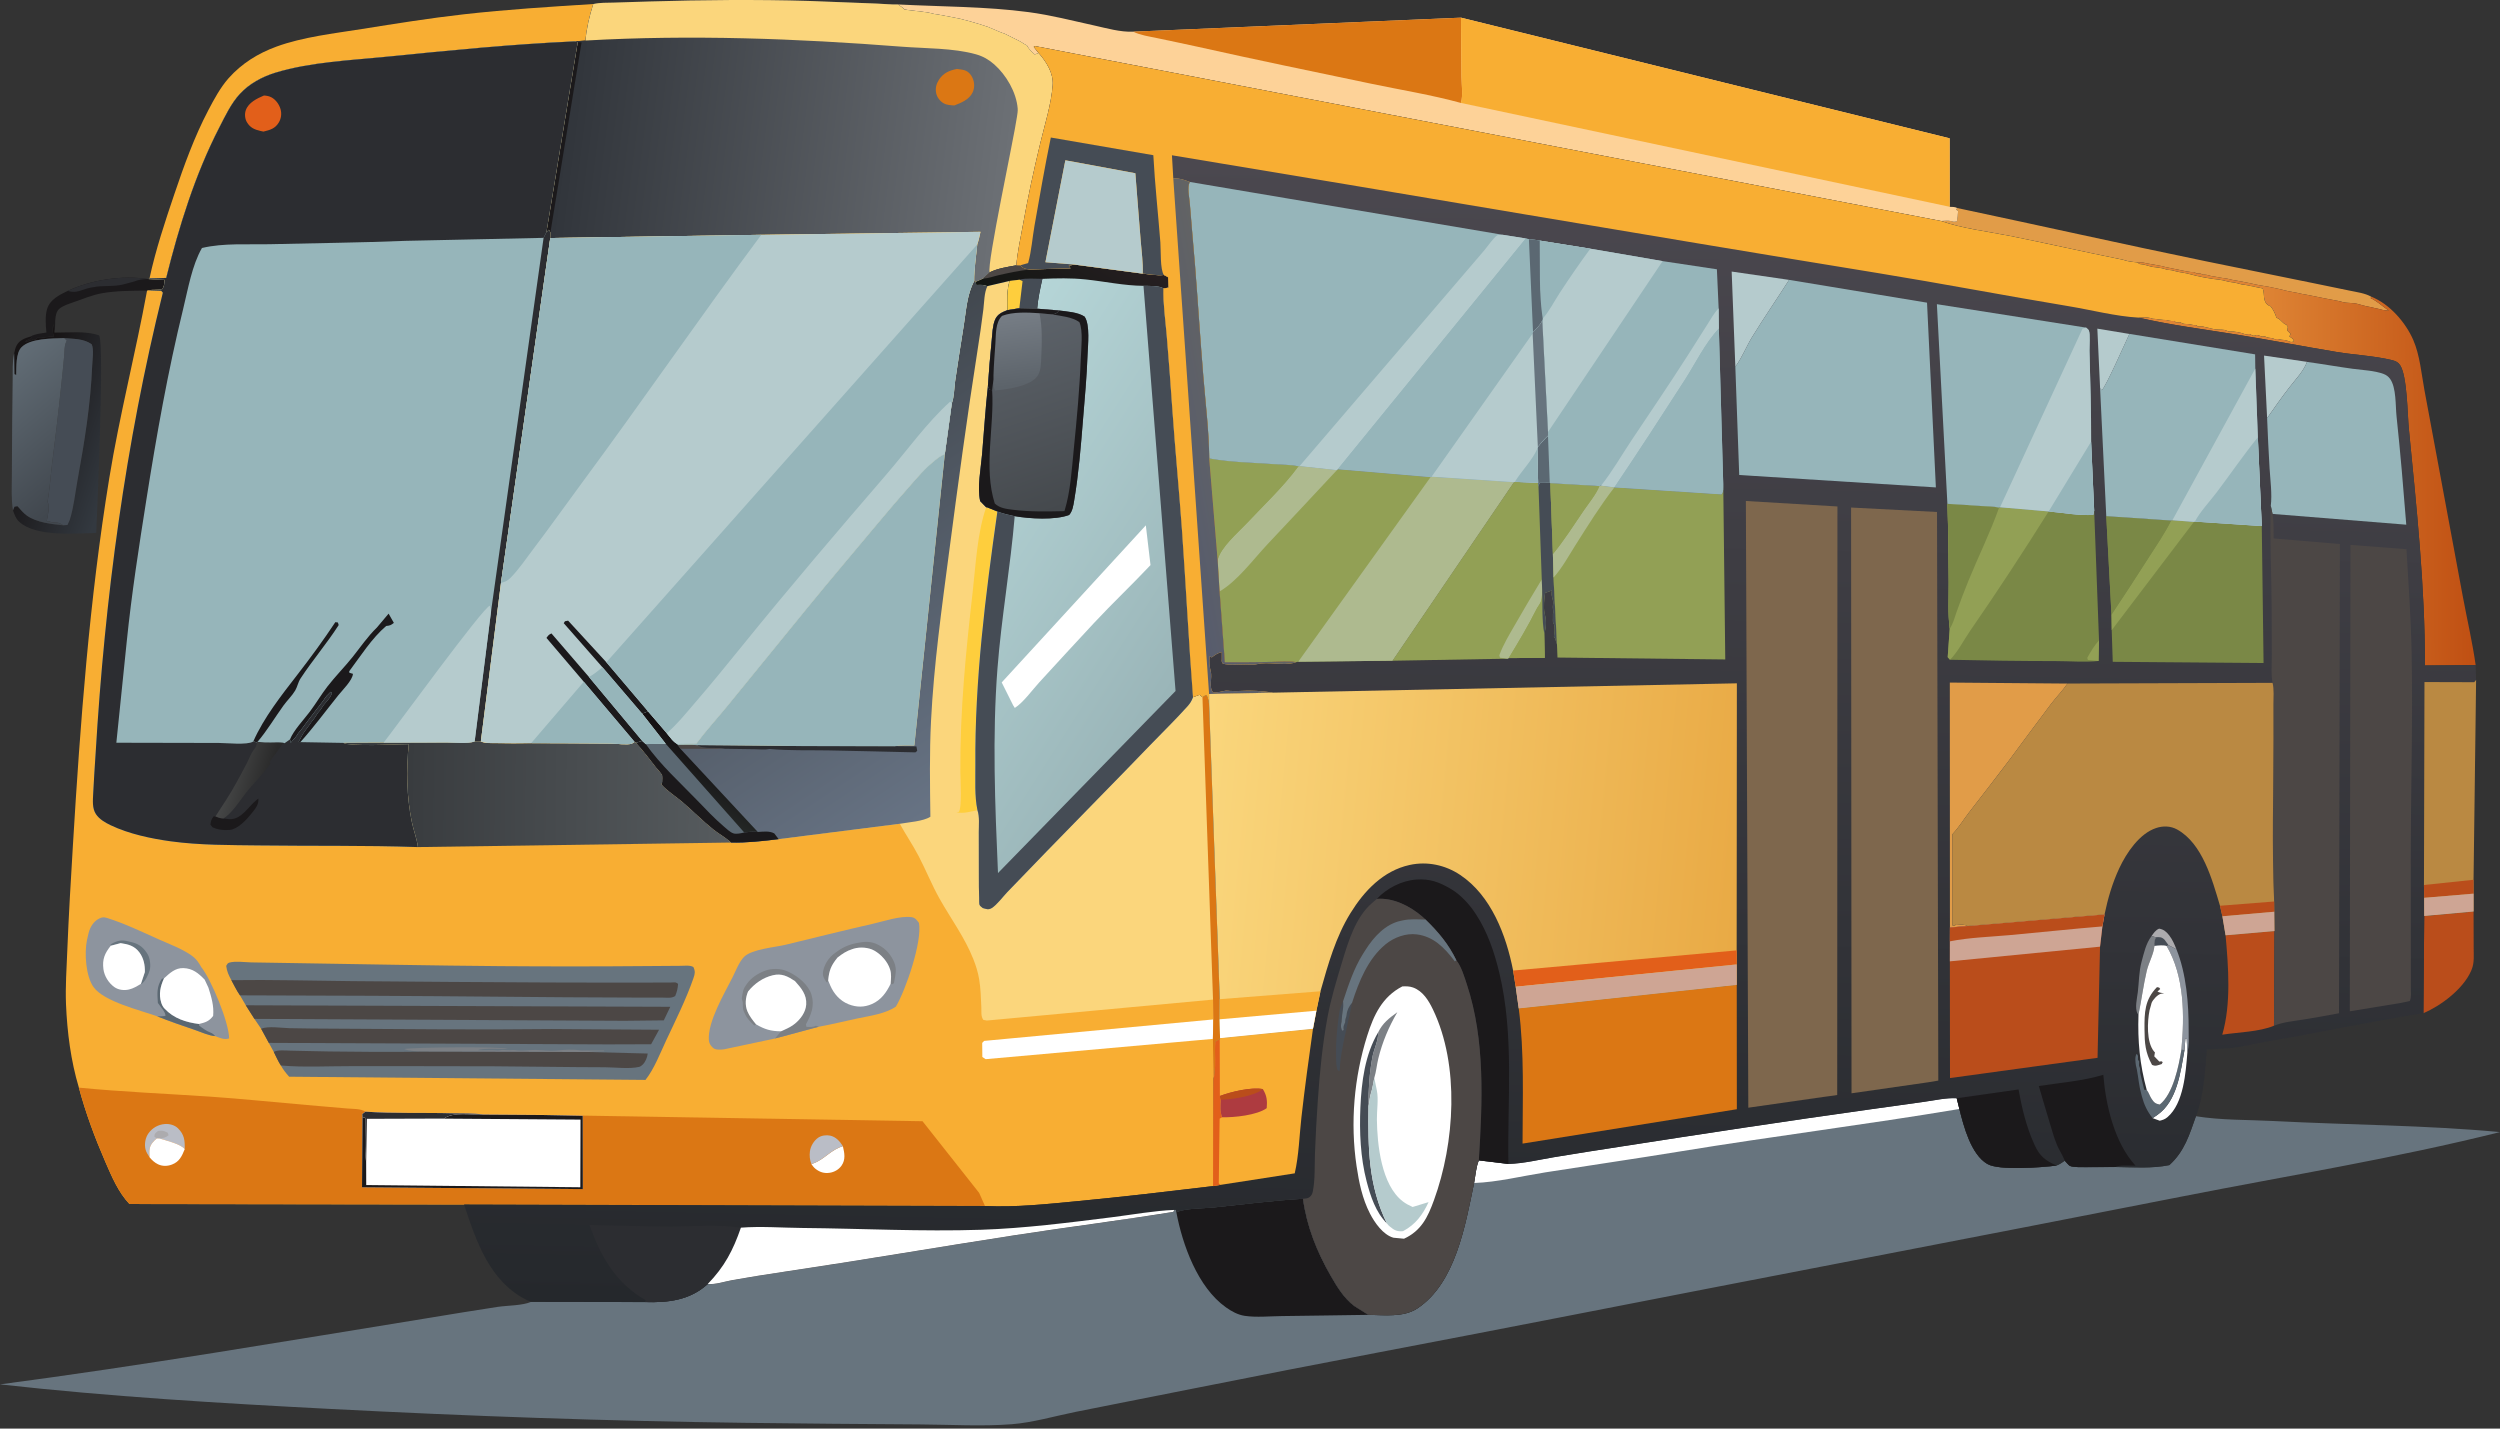 <svg width="364" height="208" viewBox="0 0 364 208" fill="none" xmlns="http://www.w3.org/2000/svg">
<rect x="0" y="0" width="364" height="208" fill="#333333" stroke="none"/>
<path d="M9.87 42.351C13.285 40.757 17.72 40.046 21.454 40.618L21.639 40.626L23.971 40.738C23.942 41.252 23.921 41.613 23.665 42.078C22.96 42.266 22.273 42.129 21.569 42.267L21.413 42.316C19.211 42.333 16.976 42.316 14.801 42.704C13.485 42.94 12.116 43.503 10.854 43.951C10.177 44.192 9.166 44.488 8.624 44.972C7.805 45.704 8.136 47.395 7.93 48.417L7.779 47.185C7.63 47.73 7.607 48.45 7.873 48.961C7.237 49.042 6.624 49.078 6.004 49.195H5.443L5.163 49.428L4.883 49.382L4.704 49.466C4.345 49.625 4.009 49.7 3.621 49.755C3.922 49.508 4.215 49.366 4.568 49.205L4.476 48.976C5.112 48.605 6.036 48.545 6.759 48.413C6.651 47.357 6.547 45.979 6.871 44.947C7.297 43.592 8.682 42.917 9.87 42.351Z" fill="#1B191B"/>
<path d="M9.869 42.351C13.284 40.757 17.719 40.046 21.453 40.618C20.717 40.665 20.234 40.71 19.552 40.981L18.103 41.372C16.608 41.802 14.995 41.503 13.478 41.833L13.197 41.879C12.894 41.931 12.638 42.017 12.346 42.112C11.42 42.412 10.826 42.666 9.869 42.351Z" fill="#2C2D31"/>
<path d="M352.969 133.363L360.152 132.711C360.162 134.459 360.171 136.208 360.166 137.957C360.163 139.017 360.291 140.18 359.87 141.169L359.768 141.414C358.613 144.012 355.408 146.436 352.85 147.516L352.969 133.363Z" fill="#BA4D1B"/>
<path d="M4.476 48.986L4.569 49.215C4.215 49.376 3.923 49.519 3.621 49.765C4.009 49.71 4.345 49.635 4.705 49.476L4.883 49.392L5.163 49.438L5.444 49.205H6.004C6.624 49.088 7.237 49.052 7.873 48.971C7.608 48.46 7.63 47.741 7.78 47.195L7.93 48.428C9.914 48.444 12.577 48.141 14.437 48.841C15.21 50.167 14.164 73.976 14.012 77.597C10.967 77.667 5.211 78.203 2.795 75.97C2.305 75.517 2.097 74.918 1.891 74.303L2.109 73.772L2.547 73.703C2.969 74.167 3.414 74.722 3.927 75.085C5.335 76.085 7.534 76.32 9.212 76.492L9.83 76.443L10.165 75.695C10.744 73.862 10.95 71.779 11.296 69.885C12.312 64.32 13.192 58.905 13.425 53.246C13.459 52.419 13.702 50.839 13.348 50.131C12.166 49.295 10.745 49.361 9.349 49.236C7.608 49.295 4.439 49.246 3.132 50.567C2.293 51.414 2.389 53.456 2.36 54.602L2.102 54.483L2.059 51.461C2.148 51.047 2.233 50.638 2.44 50.263C2.864 49.491 3.683 49.226 4.476 48.986Z" fill="url(#paint0_linear_4689_7440)"/>
<path d="M9.347 49.227C10.743 49.351 12.164 49.286 13.347 50.121C13.7 50.829 13.457 52.409 13.423 53.237C13.19 58.896 12.31 64.311 11.294 69.876C10.949 71.77 10.742 73.852 10.163 75.686L9.828 76.433L9.21 76.482C8.909 76.309 8.636 76.105 8.278 76.094C7.955 76.085 7.716 76.106 7.401 75.998C7.154 75.914 7.267 75.936 6.983 75.895L6.797 75.874C6.969 75.119 7.287 73.713 6.921 73.07C7.239 71.282 7.348 69.432 7.573 67.628C8.043 63.861 8.504 60.102 8.888 56.326C9.04 54.832 9.22 53.328 9.339 51.833C9.391 51.181 9.349 50.492 9.592 49.874L9.721 49.569L9.347 49.227Z" fill="#454C55"/>
<path d="M284.977 30.289C297.018 32.84 309.038 35.54 321.091 38.025C326.289 39.096 331.494 40.149 336.696 41.202C338.504 41.568 340.311 41.933 342.115 42.317C343.15 42.538 344.331 42.677 345.259 43.204L345.163 43.409C346.117 43.865 346.689 44.439 347.529 45.026L347.815 45.225C347.393 45.195 347.006 45.175 346.6 45.04C346.311 44.943 346.037 44.934 345.76 44.853C345.202 44.69 344.637 44.637 344.083 44.472L343.423 44.292C342.657 44.05 341.904 44.17 341.137 43.991L340.433 43.814C339.802 43.715 339.193 43.556 338.564 43.46L336.696 43.081L335.668 42.88L335.2 42.803C334.306 42.568 333.369 42.479 332.472 42.236C332.025 42.115 331.539 42.004 331.089 41.916C330.624 41.824 330.102 41.696 329.637 41.639C328.685 41.521 327.783 41.248 326.843 41.087L325.669 40.864C325.325 40.807 325.019 40.764 324.682 40.667C324.126 40.506 323.598 40.505 323.053 40.379C322.664 40.289 322.317 40.265 321.932 40.187C321.517 40.103 321.37 39.98 320.888 39.989L320.717 39.994C320.338 39.752 320.218 39.812 319.782 39.807L319.502 39.628C318.833 39.632 318.191 39.49 317.539 39.349L315.297 38.884C314.985 38.793 314.709 38.721 314.386 38.673L313.054 38.432L312.401 38.312C311.943 38.184 311.686 38.18 311.205 38.212C310.613 38.138 309.973 38.097 309.405 37.917C309.057 37.806 309.228 37.846 308.904 37.781C303.488 36.686 298.101 35.447 292.684 34.359C289.411 33.701 285.732 33.281 282.6 32.174C283.077 32.156 283.607 32.091 284.076 32.184L284.273 32.237L284.49 32.29L284.93 32.236C285.024 31.715 285.074 31.228 285.098 30.698L284.798 30.521L284.977 30.289Z" fill="#E19C48"/>
<path d="M2.057 51.452L2.101 54.474L2.359 54.592C2.388 53.447 2.292 51.405 3.13 50.558C4.438 49.237 7.606 49.286 9.348 49.227L9.722 49.569L9.592 49.874C9.35 50.492 9.392 51.181 9.34 51.833C9.22 53.328 9.04 54.832 8.888 56.326C8.505 60.102 8.044 63.861 7.574 67.628C7.349 69.432 7.239 71.282 6.921 73.07C7.288 73.713 6.97 75.119 6.797 75.874L6.984 75.895C7.268 75.936 7.154 75.914 7.401 75.998C7.716 76.106 7.956 76.085 8.278 76.094C8.636 76.105 8.909 76.309 9.211 76.482C7.533 76.31 5.334 76.076 3.926 75.076C3.413 74.712 2.968 74.157 2.546 73.694L2.107 73.763L1.889 74.294C1.614 72.649 1.721 70.924 1.726 69.261C1.733 66.648 1.75 64.035 1.773 61.422C1.791 59.384 1.814 57.346 1.844 55.308C1.862 54.038 1.785 52.696 2.057 51.452Z" fill="url(#paint1_linear_4689_7440)"/>
<path d="M21.768 40.533C22.662 36.382 24.025 32.289 25.384 28.271C26.785 24.127 28.286 19.948 30.321 16.067C31.161 14.465 32.079 12.749 33.284 11.387C35.181 9.246 37.581 7.762 40.258 6.784C44.111 5.377 48.638 4.87 52.691 4.224C57.626 3.438 62.575 2.639 67.542 2.081C73.802 1.377 80.096 0.983 86.381 0.586C85.828 2.305 85.405 4.097 85.247 5.899L83.635 6.022C74.56 6.43 65.479 7.334 56.442 8.242C51.119 8.777 45.237 9.017 40.11 10.577C38.2 11.159 36.285 12.191 34.927 13.671C33.635 15.08 32.795 16.887 31.928 18.571C28.377 25.474 26.079 32.953 24.201 40.463L21.768 40.533Z" fill="#F8AE33"/>
<path d="M311.205 38.212C311.686 38.18 311.943 38.184 312.401 38.312L313.054 38.432L314.386 38.673C314.709 38.721 314.986 38.793 315.298 38.884L317.539 39.349C318.192 39.49 318.834 39.632 319.502 39.629L319.783 39.807C320.219 39.812 320.339 39.752 320.717 39.994L320.888 39.99C321.371 39.981 321.517 40.104 321.932 40.187C322.318 40.266 322.665 40.289 323.053 40.379C323.599 40.505 324.126 40.507 324.683 40.667C325.019 40.764 325.325 40.807 325.67 40.864L326.844 41.087C327.784 41.248 328.685 41.521 329.637 41.639C330.102 41.696 330.624 41.824 331.089 41.916C331.539 42.004 332.025 42.115 332.473 42.236C333.369 42.479 334.306 42.568 335.201 42.803L335.668 42.88L336.696 43.081L338.565 43.461C339.193 43.556 339.803 43.715 340.434 43.814L341.138 43.991C341.904 44.17 342.657 44.05 343.424 44.292L344.083 44.472C344.637 44.638 345.202 44.69 345.76 44.853C346.038 44.934 346.312 44.944 346.601 45.04C347.007 45.175 347.393 45.195 347.816 45.225L347.529 45.027C346.689 44.439 346.118 43.866 345.163 43.409L345.26 43.204C347.907 44.24 350.255 46.932 351.37 49.499C352.329 51.706 352.556 54.385 352.986 56.737C353.618 60.196 354.268 63.651 354.916 67.107C356.151 73.689 357.359 80.275 358.587 86.86C359.205 90.174 359.987 93.5 360.455 96.836L353.077 96.889C353.084 85.313 351.855 73.891 350.728 62.391C350.523 60.291 350.502 54.752 349.45 53.156C349.173 52.736 348.781 52.558 348.305 52.44C345.732 51.803 342.838 51.68 340.203 51.241C335.332 50.43 330.483 49.493 325.608 48.704C320.902 47.942 315.987 47.32 311.348 46.238C311.949 46.163 312.635 46.148 313.221 46.325C313.527 46.417 313.332 46.389 313.668 46.417L315.111 46.581C315.684 46.558 315.906 46.807 316.606 46.722L316.84 46.954L317.447 46.909C317.766 47.11 317.955 47.159 318.323 47.168C318.623 47.176 318.813 47.195 319.117 47.262L319.409 47.328C319.824 47.343 319.663 47.264 320.017 47.514L320.717 47.515L321.03 47.608C321.585 47.699 322.089 47.892 322.622 47.955C323.151 48.016 323.755 47.911 324.231 48.149C324.634 48.349 324.775 48.209 325.203 48.263C325.597 48.312 326.132 48.393 326.51 48.525C326.843 48.64 326.916 48.707 327.288 48.646C327.767 48.568 327.7 48.803 328.099 48.869C328.286 48.9 328.473 48.747 328.66 48.778C329.208 48.869 329.124 49.072 329.781 48.965C330.258 49.279 330.69 49.086 331.23 49.383C331.478 49.342 331.616 49.328 331.863 49.392C332.345 49.516 332.774 49.454 333.239 49.669C333.615 49.842 333.599 49.788 333.986 49.712C333.899 49.279 333.667 49.243 333.324 48.988L333.499 48.61L333.008 48.114L333.107 47.574L332.902 47.293C332.326 47.079 332.213 46.678 331.71 46.386L331.444 46.248C331.232 45.608 331.008 45.137 330.597 44.6L330.378 44.513C329.379 43.975 329.762 42.885 329.454 42.001L328.608 41.83L326.894 41.478L326.419 41.423C325.898 41.289 325.527 41.159 324.985 41.104C324.363 41.042 323.796 40.798 323.156 40.731C321.782 40.586 320.091 40.278 318.757 39.897C318.126 39.717 317.509 39.684 316.888 39.523C316.527 39.431 316.25 39.34 315.874 39.308C315.452 39.272 315.632 39.318 315.206 39.173C314.605 38.969 314.048 38.97 313.429 38.865C312.858 38.768 312.281 38.495 311.705 38.468C311.464 38.456 311.399 38.353 311.205 38.212Z" fill="url(#paint2_linear_4689_7440)"/>
<path d="M130.754 0.648C137.022 0.978 143.538 0.937 149.754 1.764C152.971 2.192 156.146 3.008 159.313 3.708C161.132 4.111 163.121 4.692 164.991 4.614L212.719 2.573L283.869 20.143L283.877 30.114C284.263 30.134 284.637 30.099 284.978 30.293L284.798 30.525L285.098 30.702C285.074 31.232 285.024 31.718 284.931 32.24L284.491 32.294L284.274 32.241L284.077 32.187C283.608 32.094 283.077 32.159 282.6 32.178L150.95 6.76C150.658 6.69 150.812 6.678 150.509 6.824L151.236 7.723L150.653 7.944C150.291 7.596 149.885 7.255 149.625 6.822L149.532 6.636C149.098 6.428 148.749 6.145 148.329 5.935L146.355 4.954L145.607 4.673L143.832 3.92C142.93 3.619 142.037 3.335 141.122 3.085C140.873 3.017 140.622 2.966 140.375 2.899C140.207 2.853 140.043 2.792 139.872 2.758L138.693 2.519L136.637 2.134L135.982 2.032C134.627 1.645 133.099 1.631 131.684 1.391C131.404 1.098 131.082 0.883 130.754 0.648Z" fill="#FDD298"/>
<path d="M164.99 4.611L212.719 2.57C212.741 5.431 212.757 8.293 212.789 11.154C212.802 12.277 213.035 13.926 212.712 14.988C208.47 13.824 203.998 13.099 199.686 12.199C191.271 10.442 182.868 8.707 174.479 6.83C172.476 6.382 170.461 5.975 168.453 5.546C167.306 5.301 166.041 5.133 164.99 4.611Z" fill="#DB7714"/>
<path d="M212.72 2.57L283.869 20.14L283.878 30.111L212.713 14.988C213.036 13.926 212.803 12.277 212.791 11.154C212.758 8.293 212.742 5.431 212.72 2.57Z" fill="#F8AE33"/>
<path d="M86.381 0.591C87.326 0.357 88.394 0.408 89.367 0.376C91.09 0.319 92.814 0.266 94.537 0.215C102.284 -0.015 110.092 -0.092 117.839 0.141C121.119 0.24 124.398 0.423 127.679 0.523C128.695 0.553 129.742 0.688 130.754 0.646C131.083 0.88 131.405 1.095 131.684 1.389C133.099 1.628 134.627 1.642 135.982 2.029L136.637 2.132L138.693 2.516L139.872 2.755C140.043 2.789 140.207 2.85 140.375 2.896C140.623 2.963 140.873 3.014 141.122 3.083C142.037 3.332 142.93 3.617 143.833 3.918L145.607 4.67L146.355 4.951L148.329 5.932C148.749 6.143 149.098 6.426 149.532 6.633L149.625 6.819C149.885 7.252 150.292 7.593 150.653 7.942L151.236 7.72C152.349 8.991 153.412 10.651 153.275 12.406C153.056 15.205 152.131 18.102 151.473 20.829C150.515 24.795 149.648 28.782 148.934 32.798C148.587 34.746 148.139 36.652 147.982 38.631C146.706 38.865 145.262 39.075 144.093 39.655L143.148 40.562L142.063 41.035L141.836 40.906C141.823 39.148 142.127 37.352 142.287 35.597C142.503 34.991 142.629 34.38 142.761 33.751L110.841 34.19L80.12 34.655L80.141 33.863L79.919 33.452L79.553 33.823L84.115 6.146L83.635 6.028L85.247 5.904C85.405 4.103 85.828 2.311 86.381 0.591Z" fill="url(#paint3_linear_4689_7440)"/>
<path d="M84.115 6.148L84.677 6.169L80.141 33.865L79.919 33.454L79.553 33.825L84.115 6.148Z" fill="#1B191B"/>
<path d="M139.324 10.039C139.702 10.087 140.128 10.12 140.487 10.246C141.024 10.436 141.4 10.877 141.619 11.386C141.901 12.041 141.919 12.812 141.61 13.462C141.113 14.506 139.958 14.965 138.95 15.354C138.407 15.321 137.871 15.306 137.384 15.031C136.85 14.729 136.425 14.149 136.304 13.55C136.16 12.837 136.333 12.188 136.726 11.588C137.363 10.619 138.227 10.26 139.324 10.039Z" fill="#DB7714"/>
<path d="M86.38 0.591C87.326 0.357 88.394 0.408 89.366 0.376C91.089 0.319 92.813 0.266 94.536 0.215C102.283 -0.015 110.091 -0.092 117.838 0.141C121.118 0.24 124.397 0.423 127.678 0.523C128.694 0.553 129.741 0.688 130.753 0.646C131.082 0.88 131.404 1.095 131.683 1.389C133.098 1.628 134.626 1.642 135.981 2.029L136.636 2.132L138.692 2.516L139.872 2.755C140.042 2.789 140.206 2.85 140.374 2.896C140.622 2.963 140.872 3.014 141.121 3.083C142.036 3.332 142.929 3.617 143.832 3.918L145.606 4.67L146.354 4.951L148.328 5.932C148.748 6.143 149.097 6.426 149.531 6.633L149.624 6.819C149.884 7.252 150.291 7.593 150.652 7.942L151.235 7.72C152.348 8.991 153.411 10.651 153.274 12.406C153.055 15.205 152.13 18.102 151.472 20.829C150.514 24.795 149.647 28.782 148.933 32.798C148.586 34.746 148.138 36.652 147.981 38.631C146.705 38.865 145.261 39.075 144.092 39.655C143.651 38.511 147.643 20.073 148.069 17.006C148.125 16.603 148.209 16.201 148.175 15.791C147.977 13.419 146.514 10.932 144.765 9.38C143.974 8.679 143.121 8.193 142.101 7.906C138.808 6.98 134.697 7.062 131.28 6.796C115.997 5.607 100.564 5.029 85.246 5.904C85.404 4.103 85.827 2.311 86.38 0.591Z" fill="#FBD67C"/>
<path d="M219.624 169.469C221.816 169.407 224.083 168.853 226.25 168.489C229.463 167.948 232.683 167.455 235.902 166.954C247.922 165.083 259.939 163.248 271.987 161.564C274.761 161.177 277.534 160.789 280.307 160.398C281.805 160.187 283.38 159.822 284.896 159.902L285.284 161.467C285.917 163.985 286.975 168.091 289.369 169.475C291.075 170.461 297.293 169.972 299.413 169.707C299.876 169.538 300.234 169.278 300.634 168.997C300.799 169.166 301.187 169.673 301.375 169.754C301.946 170.002 303.268 169.924 303.924 169.932L308.058 169.916C310.62 169.951 313.34 170.157 315.856 169.639C318.054 167.659 318.772 165.233 319.73 162.524C323.393 163.12 327.368 163.029 331.086 163.224C342.036 163.796 353.081 163.813 364 164.83C348.711 168.657 333.037 171.189 317.575 174.235C287.412 180.175 257.21 185.922 227.042 191.835C209.496 195.274 191.911 198.532 174.381 202.046C168.474 203.229 162.56 204.37 156.654 205.56C153.646 206.166 150.344 207.134 147.288 207.369C142.919 207.705 138.382 207.425 133.99 207.397C125.565 207.345 117.145 207.274 108.72 207.167C88.489 206.911 68.293 206.19 48.088 205.141C32.058 204.309 15.956 203.354 0 201.565C20.795 198.824 41.523 195.283 62.227 191.926C65.641 191.372 69.055 190.79 72.476 190.28C73.905 190.068 76.056 190.104 77.335 189.55L93.886 189.579C97.307 189.691 100.459 189.306 103.051 186.949C104.135 187.064 105.515 186.586 106.6 186.393C109.041 185.959 111.492 185.568 113.943 185.204C125.269 183.523 136.554 181.577 147.869 179.83C155.517 178.65 163.195 177.69 170.836 176.449L170.978 176.167L171.222 176.139L171.273 176.476C172.758 175.896 175.141 175.967 176.772 175.796C181.094 175.341 185.375 174.791 189.716 174.538C190.277 178.589 191.726 182.226 193.758 185.758C194.684 187.368 195.678 189.016 197.187 190.155L199.237 191.44C201.546 191.465 204.341 191.834 206.355 190.509C211.938 186.834 213.364 178.328 214.629 172.247C214.831 171.179 214.901 169.951 215.317 168.951L219.624 169.469Z" fill="#67747E"/>
<path d="M219.624 169.469C221.816 169.407 224.083 168.853 226.25 168.489C229.463 167.948 232.683 167.455 235.902 166.954C247.922 165.083 259.939 163.248 271.987 161.564C274.761 161.177 277.534 160.789 280.307 160.398C281.805 160.187 283.38 159.822 284.896 159.902L285.284 161.467C271.785 163.734 258.185 165.425 244.677 167.64C238.131 168.713 231.569 169.66 225.018 170.693C221.653 171.224 218.018 172.127 214.629 172.246C214.831 171.179 214.901 169.951 215.317 168.951L219.624 169.469Z" fill="white"/>
<path d="M171.273 176.477C172.758 175.898 175.142 175.969 176.773 175.797C181.094 175.343 185.376 174.792 189.716 174.539C190.278 178.591 191.727 182.227 193.758 185.759C194.685 187.369 195.679 189.017 197.187 190.157L199.238 191.441C195.04 191.492 190.844 191.581 186.646 191.621C184.929 191.637 182.911 191.842 181.225 191.587C180.219 191.434 179.318 190.932 178.499 190.351C174.383 187.433 172.161 181.234 171.273 176.477Z" fill="#1B191B"/>
<path d="M24.2 40.472C26.078 32.962 28.376 25.483 31.927 18.581C32.794 16.896 33.634 15.089 34.926 13.681C36.283 12.2 38.199 11.168 40.109 10.586C45.236 9.026 51.118 8.786 56.441 8.251C65.478 7.343 74.559 6.439 83.634 6.031L84.114 6.15L79.552 33.827L79.918 33.456L80.14 33.867L80.119 34.659L110.84 34.194L142.76 33.755C142.628 34.384 142.502 34.995 142.286 35.601C142.126 37.355 141.822 39.152 141.835 40.91L142.062 41.039L143.147 40.565L144.092 39.659C145.261 39.078 146.705 38.868 147.981 38.635L148.54 38.64C149.06 39.181 149.226 39.127 149.947 39.239L155.865 39.07L155.604 38.697L156.423 38.518L166.383 39.842C167.383 39.948 168.455 40.153 169.456 40.038L170.068 40.371L170.131 41.866C169.868 41.929 169.666 41.974 169.393 41.976C169.334 44.213 169.674 46.521 169.866 48.752C170.172 52.307 170.435 55.875 170.68 59.436C171.091 65.392 171.679 71.333 172.102 77.286C172.675 85.356 173.074 93.447 173.702 101.512L174.666 101.163L175.077 101.51L175.601 101.18C175.934 101.537 175.949 102.103 176.052 102.579L177.595 145.483L177.58 148.41L177.639 151.152L177.589 151.32L176.95 151.656C176.793 153.401 177.124 155.529 176.672 157.185L176.62 172.696C170.063 173.478 163.523 174.255 156.949 174.882C152.48 175.307 147.902 175.811 143.412 175.591L67.57 175.373L18.851 175.305C17.241 173.611 16.27 171.313 15.35 169.195C13.822 165.677 12.477 162.069 11.485 158.362C10.316 154.472 9.777 150.273 9.611 146.223C9.506 143.642 9.695 141.011 9.797 138.429C10.001 133.315 10.306 128.217 10.614 123.109C11.694 105.191 13.018 87.353 15.911 69.618C17.404 60.46 19.734 51.444 21.411 42.322L21.568 42.273C22.272 42.136 22.958 42.272 23.663 42.085C23.919 41.62 23.941 41.259 23.97 40.744L21.637 40.633L21.766 40.542L24.2 40.472Z" fill="#F8AE33"/>
<path d="M143.291 151.555L176.649 148.43L176.599 151.261L143.508 154.215L143.03 153.899L143.008 151.843L143.291 151.555Z" fill="white"/>
<path d="M22.896 147.981C20.441 147.086 15.146 145.855 13.617 143.715C12.488 142.136 12.278 138.784 12.653 136.922L12.7 136.707L12.918 135.773C13.152 134.941 13.63 134.15 14.424 133.749C14.86 133.529 15.126 133.513 15.576 133.653C18.142 134.455 20.657 135.672 23.112 136.769C24.669 137.465 26.471 138.124 27.868 139.102C28.519 139.558 28.924 140.099 29.291 140.793C30.746 142.587 33.349 148.872 33.359 151.191C32.678 151.443 31.965 151.11 31.327 150.857C30.377 150.787 29.329 150.282 28.428 149.976C26.565 149.345 24.726 148.71 22.896 147.981Z" fill="#8D949E"/>
<path d="M16.125 137.699L16.117 137.492C17.064 136.936 17.669 136.8 18.749 137.076L19.024 137.15L19.248 137.201C20.309 137.457 20.975 138.051 21.516 138.969C21.85 139.535 21.977 140.65 21.792 141.285C21.607 141.921 21.145 142.87 20.61 143.272L20.524 143.242L21.091 141.537C21.125 140.524 20.916 139.501 20.3 138.674C19.587 137.715 18.697 137.486 17.563 137.318L16.125 137.699Z" fill="#67747E"/>
<path d="M22.983 146.019C22.903 144.665 22.781 143.667 23.571 142.502L23.883 142.453C23.353 143.591 23.088 144.753 23.477 145.992C23.571 146.292 23.736 146.637 23.961 146.854C25.292 148.288 27.074 148.852 28.972 149.097L28.99 149.325C29.565 149.751 30.01 150.09 30.671 150.355C30.962 150.472 31.131 150.623 31.328 150.858C30.378 150.788 29.33 150.283 28.429 149.977C26.566 149.346 24.726 148.71 22.896 147.982C23.323 147.997 23.68 147.984 24.099 147.899C24.079 147.289 23.333 146.558 22.983 146.019Z" fill="#5B6872"/>
<path d="M17.563 137.32C18.696 137.488 19.587 137.717 20.3 138.676C20.915 139.503 21.124 140.526 21.091 141.539L20.524 143.244C19.966 143.584 19.42 143.923 18.777 144.072C18.071 144.236 17.253 144.146 16.647 143.717C15.817 143.128 15.186 142.111 15.057 141.1C14.873 139.66 15.249 138.807 16.125 137.701L17.563 137.32Z" fill="white"/>
<path d="M23.882 142.448C24.704 141.695 25.508 140.92 26.692 140.954C28.057 140.994 28.896 141.702 29.8 142.636L30.346 143.805C30.78 145.18 31.17 146.451 31.034 147.916C30.435 148.714 29.906 148.864 28.972 149.092C27.073 148.847 25.291 148.283 23.961 146.849C23.736 146.632 23.57 146.287 23.476 145.987C23.088 144.748 23.353 143.586 23.882 142.448Z" fill="white"/>
<path d="M112.831 151.209L105.416 152.783C104.927 152.835 104.159 152.917 103.781 152.541C103.444 152.206 103.239 151.899 103.208 151.432C103.033 148.747 105.449 144.695 106.634 142.343C107.092 141.435 107.624 140.018 108.352 139.304C109.495 138.184 112.843 137.931 114.415 137.548C118.64 136.52 122.855 135.465 127.096 134.5C128.728 134.129 131.058 133.324 132.711 133.535C133.258 133.605 133.482 133.967 133.799 134.369C134.307 137.064 131.875 144.161 130.445 146.558C128.931 147.612 126.642 147.908 124.862 148.283C122.978 148.68 121.11 149.151 119.216 149.495L112.831 151.209Z" fill="#8D949E"/>
<path d="M120.582 142.756L120.502 143.003L120.337 143.018C119.941 142.377 119.691 142.075 119.873 141.283C120.097 140.313 120.684 139.428 121.471 138.836L121.946 139.414C121.015 140.565 120.716 141.281 120.582 142.756Z" fill="#7C8085"/>
<path d="M121.471 138.839C122.662 137.913 123.64 137.472 125.143 137.237L125.445 137.187C126.732 136.993 127.679 137.324 128.701 138.098C129.507 138.709 130.294 139.927 130.411 140.95C130.491 141.65 130.28 142.463 130.158 143.155L129.872 143.335L129.673 143.245C129.735 142.547 129.811 141.841 129.601 141.159C129.252 140.027 128.313 138.976 127.292 138.404C126.451 137.933 125.238 137.851 124.317 138.123L124.115 138.188C123.245 138.46 122.656 138.864 121.946 139.417L121.471 138.839Z" fill="#7C8085"/>
<path d="M110.086 149.142L109.819 149.315C109.217 148.729 108.754 148.325 108.431 147.54L108.286 147.243C108.123 146.826 108.154 146.449 108.145 146.013C108.14 145.746 108.036 145.625 108.008 145.392C107.993 145.271 108.056 145.028 108.075 144.926L108.109 144.711C108.2 144.174 108.297 143.883 108.621 143.431L108.728 143.276C109.333 142.411 110.263 141.78 111.235 141.398L111.426 141.322C112.349 140.976 113.69 140.995 114.581 141.399L114.843 141.515C116.172 142.127 117.717 143.389 118.153 144.831C118.64 146.447 118.114 147.718 117.351 149.13L117.413 149.511C117.888 149.521 118.368 149.594 118.789 149.339L119.217 149.492L112.832 151.206L113.718 150.152L113.904 150.071L114.211 149.929C114.767 149.676 115.271 149.43 115.747 149.039C116.583 148.351 117.309 147.368 117.386 146.255C117.484 144.823 116.652 143.845 115.747 142.841C114.702 142.152 113.833 141.683 112.541 141.989C111.088 142.334 109.846 143.209 108.922 144.358C108.537 145.256 108.446 146.314 108.822 147.236C109.1 147.919 109.616 148.576 110.086 149.142Z" fill="#7C8085"/>
<path d="M108.92 144.363C109.843 143.214 111.086 142.339 112.539 141.994C113.831 141.688 114.7 142.157 115.745 142.846C116.65 143.85 117.482 144.828 117.383 146.26C117.307 147.372 116.581 148.356 115.745 149.043C115.269 149.435 114.765 149.681 114.209 149.934L113.902 150.076L113.716 150.157C112.251 150.152 111.333 149.876 110.084 149.147C109.615 148.581 109.098 147.924 108.82 147.24C108.444 146.319 108.535 145.26 108.92 144.363Z" fill="white"/>
<path d="M121.945 139.417C122.654 138.865 123.244 138.461 124.113 138.188L124.315 138.123C125.237 137.852 126.449 137.934 127.29 138.404C128.312 138.976 129.25 140.027 129.599 141.16C129.809 141.842 129.733 142.547 129.671 143.246C129.065 144.507 128.283 145.604 126.961 146.184C125.818 146.686 124.71 146.679 123.553 146.22C122.297 145.722 121.4 144.693 120.881 143.473L120.788 143.249L120.58 142.76C120.715 141.284 121.013 140.568 121.945 139.417Z" fill="white"/>
<path d="M69.109 107.964L70.011 107.953C70.673 108.262 71.493 108.183 72.216 108.196C73.925 108.227 75.631 108.235 77.341 108.2C81.187 108.201 85.033 108.235 88.879 108.26C89.618 108.265 91.318 108.502 91.969 108.281C92.126 108.228 92.251 108.108 92.393 108.021L92.602 108.15L92.729 108.287C93.736 109.389 94.641 110.591 95.557 111.768C95.77 112.042 96.308 112.573 96.421 112.882C96.484 113.056 96.463 113.624 96.442 113.816L96.335 114.234C97.235 115.235 98.407 115.933 99.424 116.807C100.94 118.108 102.33 119.527 103.898 120.778C104.69 121.411 105.75 121.978 106.448 122.676L60.842 123.335C60.681 122.057 60.183 120.841 59.933 119.575C59.188 115.808 59.136 112.173 59.506 108.362C57.966 108.366 50.801 108.732 49.975 108.166L55.858 108.134C58.927 108.122 61.995 108.115 65.064 108.11C66.222 108.108 68.041 108.327 69.109 107.964Z" fill="url(#paint4_linear_4689_7440)"/>
<path d="M33.684 142.71C33.3 142.001 33.031 141.437 32.935 140.631C33.089 140.392 33.109 140.23 33.402 140.151C34.292 139.91 35.622 140.103 36.553 140.124C38.638 140.172 40.723 140.195 42.808 140.227C52.836 140.38 62.858 140.592 72.887 140.67C80.027 140.725 87.154 140.723 94.293 140.659C95.913 140.644 97.532 140.635 99.151 140.624C99.709 140.62 100.471 140.505 100.955 140.798C101.254 141.416 101.192 141.772 100.967 142.42C99.894 145.511 98.389 148.51 97.001 151.47C96.114 153.361 95.272 155.596 93.984 157.236L42.099 156.769C41.629 156.238 41.237 155.755 40.893 155.134C40.492 154.512 40.188 153.819 39.859 153.156L39.14 151.845L38.017 149.779L37.044 148.351L35.784 146.368L34.937 144.92C34.458 144.234 34.086 143.445 33.684 142.71Z" fill="#67747E"/>
<path d="M61.223 153.12C60.467 153.035 59.569 153.031 58.865 152.743C59.919 152.469 73.136 152.367 73.913 152.71C73.074 152.779 70.15 152.554 69.591 152.916C70.52 152.96 71.48 152.856 72.394 152.945C72.69 152.974 72.911 152.871 73.189 152.871C73.681 152.871 74.058 152.945 74.573 152.888C74.845 152.858 75.082 152.919 75.349 152.945C76.232 153.032 77.157 152.846 78.048 152.871C79.037 152.898 80.039 153.069 81.038 152.962C82.097 152.85 83.274 152.749 84.332 152.922C84.835 153.004 85.361 152.904 85.897 152.962H87.952V153.064C87.215 153.081 86.461 153.066 85.729 153.17L61.223 153.12Z" fill="#7C8085"/>
<path d="M39.861 153.157C40.441 152.829 41.592 152.962 42.26 152.974C44.16 153.005 46.06 153.07 47.96 153.094C52.379 153.152 56.806 153.19 61.224 153.125L85.73 153.174L94.309 153.394C94.242 153.969 93.984 154.612 93.56 155.024C93.466 155.116 93.233 155.298 93.079 155.335C91.652 155.677 89.535 155.395 88.034 155.393C82.679 155.384 77.328 155.283 71.975 155.253C65.005 155.213 58.036 155.248 51.066 155.231C47.717 155.223 44.222 155.429 40.895 155.135C40.494 154.513 40.191 153.821 39.861 153.157Z" fill="#4C4745"/>
<path d="M38.018 149.777C39.088 149.362 40.955 149.672 42.11 149.701C44.359 149.757 46.612 149.763 48.862 149.776C59.333 149.835 69.827 149.957 80.297 149.827L95.961 149.932L94.805 152.042L88.503 152.063L39.141 151.844L38.018 149.777Z" fill="#4C4745"/>
<path d="M35.785 146.367L97.594 146.59L96.647 148.565L90.966 148.629L37.045 148.35L35.785 146.367Z" fill="#4C4745"/>
<path d="M33.685 142.712C39.538 142.624 45.379 142.797 51.229 142.852C60.776 142.943 70.327 143.002 79.874 143.05C84.775 143.075 89.676 143.065 94.578 143.062C95.578 143.061 96.579 143.06 97.58 143.059C97.742 143.059 98.27 143.004 98.418 143.059C98.532 143.101 98.625 143.185 98.729 143.249C98.689 143.915 98.564 144.409 98.306 145.024C97.763 145.378 97.167 145.255 96.531 145.254C95.045 145.251 93.559 145.249 92.073 145.246C85.69 145.233 79.311 145.184 72.93 145.123C60.268 145.003 47.6 144.947 34.938 144.922C34.459 144.236 34.087 143.447 33.685 142.712Z" fill="#4C4745"/>
<path d="M11.484 158.359C17.81 158.985 24.184 159.236 30.526 159.666C35.235 159.985 39.935 160.484 44.638 160.886C46.623 161.057 48.608 161.226 50.592 161.399C51.407 161.47 52.522 161.401 53.209 161.864C57.394 162.155 61.649 161.982 65.847 162.1C67.325 162.142 68.924 162.068 70.38 162.281L79.191 162.344L134.319 163.25L142.567 173.689L143.411 175.588L67.57 175.37L18.851 175.303C17.24 173.608 16.27 171.31 15.35 169.192C13.821 165.674 12.477 162.066 11.484 158.359Z" fill="#DB7714"/>
<path d="M118.145 169.507L118.471 169.37C120.078 168.775 120.98 167.393 122.722 166.891C122.956 167.88 123.153 168.824 122.526 169.721C122.129 170.287 121.474 170.661 120.794 170.758C120.017 170.868 119.403 170.686 118.781 170.216C118.512 170.012 118.34 169.778 118.145 169.507Z" fill="white"/>
<path d="M118.145 169.505C117.902 168.874 117.841 168.321 117.923 167.649C118.015 166.89 118.504 166.076 119.137 165.641C119.607 165.318 120.322 165.229 120.871 165.346C121.708 165.525 122.304 166.19 122.722 166.889C120.98 167.391 120.078 168.773 118.472 169.368L118.145 169.505Z" fill="#BABDC6"/>
<path d="M21.77 168.492C21.553 168.146 21.283 167.762 21.187 167.357C20.999 166.566 21.155 165.643 21.634 164.987C22.204 164.208 23.039 163.737 24.004 163.657C24.655 163.603 25.433 163.805 25.907 164.272C26.856 165.206 26.926 166.065 26.894 167.332C26.412 166.589 24.149 166.051 23.244 165.774L22.837 165.762C22.387 166.113 21.935 166.591 21.809 167.17C21.72 167.586 21.755 168.069 21.77 168.492Z" fill="#BABDC6"/>
<path d="M22.837 165.758L22.465 165.485C22.501 164.982 22.651 164.993 23.005 164.662C23.696 164.573 23.801 164.639 24.412 164.912L24.548 165.298C24.081 165.65 23.804 165.691 23.244 165.771L22.837 165.758Z" fill="#ACABAE"/>
<path d="M22.837 165.758L23.243 165.77C24.149 166.048 26.411 166.585 26.893 167.328C26.48 168.338 26.126 169.145 25.035 169.559C24.374 169.811 23.658 169.826 23.012 169.521C22.53 169.293 22.099 168.905 21.77 168.489C21.755 168.065 21.719 167.583 21.809 167.167C21.934 166.587 22.387 166.109 22.837 165.758Z" fill="white"/>
<path d="M53.209 161.859C57.394 162.15 61.649 161.977 65.847 162.096C67.325 162.137 68.924 162.063 70.381 162.276L79.191 162.339L84.848 162.458L84.862 173.125L52.711 172.866L52.771 162.636L52.746 162.212L53.209 161.859Z" fill="white"/>
<path d="M53.211 161.859C57.395 162.15 61.651 161.977 65.849 162.096C67.327 162.137 68.925 162.063 70.382 162.276C68.644 162.386 66.042 161.814 64.642 162.864L53.423 162.901L53.315 169.239C53.024 167.195 53.206 164.848 53.197 162.772L52.773 162.636L52.748 162.212L53.211 161.859Z" fill="#2C2D31"/>
<path d="M70.381 162.285L79.191 162.348L84.848 162.467L84.862 173.135L52.711 172.875L52.771 162.645L53.196 162.782C53.205 164.858 53.022 167.205 53.313 169.248L53.323 172.542L84.496 172.865L84.524 163.015L64.641 162.873C66.04 161.823 68.642 162.395 70.381 162.285Z" fill="#1B191B"/>
<path d="M24.2 40.472C26.079 32.962 28.376 25.483 31.928 18.581C32.794 16.896 33.634 15.089 34.926 13.681C36.284 12.2 38.199 11.168 40.11 10.586C45.236 9.026 51.119 8.786 56.442 8.251C65.479 7.343 74.559 6.439 83.634 6.031L84.114 6.15L79.552 33.827L79.918 33.456L80.14 33.867L80.119 34.659L72.945 84.869L70.012 107.953L69.11 107.964C68.042 108.327 66.223 108.108 65.065 108.11C61.996 108.115 58.928 108.122 55.86 108.134L49.976 108.167C50.803 108.732 57.967 108.366 59.507 108.362C59.137 112.173 59.189 115.808 59.934 119.576C60.184 120.842 60.682 122.057 60.843 123.335C53.18 123.068 45.453 123.195 37.781 123.094C33.537 123.039 29.087 123.076 24.879 122.498C21.981 122.101 18.781 121.423 16.132 120.162C15.344 119.788 14.465 119.289 13.97 118.541C13.398 117.677 13.525 116.52 13.568 115.539C13.651 113.593 13.807 111.65 13.922 109.705C15.265 87.074 18.258 64.644 23.712 42.614L23.477 42.339L21.568 42.274C22.273 42.136 22.959 42.273 23.664 42.085C23.92 41.62 23.941 41.259 23.97 40.745L21.638 40.633L21.767 40.543L24.2 40.472Z" fill="#96B5BA"/>
<path d="M36.891 107.927C38.434 104.457 40.952 101.266 43.266 98.279C45.188 95.798 47.094 93.204 48.826 90.586L49.198 90.637L49.312 91.01C47.592 93.69 45.514 96.114 43.77 98.766C43.392 99.34 43.312 99.976 42.979 100.542C42.534 101.296 41.802 101.996 41.282 102.716C40.031 104.447 38.886 106.39 37.502 108.004L37.413 108.116L36.891 107.927Z" fill="#1B191B"/>
<path d="M56.582 89.344L57.347 90.695C56.884 91.042 56.801 91.081 56.227 91.144C54.145 92.911 52.483 95.548 50.846 97.735L50.868 97.954L51.389 98.109C51.328 99.045 49.875 100.461 49.254 101.235C47.432 103.503 45.685 105.881 43.742 108.045L43.476 108.014L43.992 107.062C44.12 106.807 44.246 106.652 44.407 106.425L45.156 105.396L45.341 105.117L45.565 104.848C45.773 104.594 45.917 104.362 46.091 104.088C46.302 103.753 46.244 103.851 46.501 103.54C46.799 103.179 46.671 103.355 46.876 103.019C47.355 102.237 48.034 101.811 48.331 100.912L48.146 100.727C47.717 101.143 47.404 101.429 47.119 101.941L44.971 104.744L44.41 105.491L43.85 106.239L43.624 106.508C43.289 106.913 43.477 106.66 43.259 107.018C43 107.444 42.604 107.74 42.336 108.142L42.227 107.645C42.746 106.343 44.25 104.766 45.116 103.613C46.005 102.43 46.769 101.128 47.664 99.968C48.821 98.47 50.18 97.111 51.365 95.626C52.495 94.209 53.552 92.644 54.861 91.386L56.582 89.344Z" fill="#1B191B"/>
<path d="M79.552 33.824L79.918 33.453L80.14 33.864L80.119 34.656L72.945 84.866L70.012 107.95L69.109 107.962L71.505 88.955L79.147 34.628L79.552 33.824Z" fill="#2C2D31"/>
<path d="M55.859 108.128C57.705 105.774 70.329 88.433 71.319 88.188L71.505 88.953L69.109 107.959C68.042 108.322 66.223 108.102 65.065 108.104C61.996 108.11 58.928 108.116 55.859 108.128Z" fill="#B5CBCD"/>
<path d="M24.201 40.472C26.079 32.962 28.377 25.483 31.928 18.581C32.794 16.896 33.634 15.089 34.926 13.681C36.284 12.2 38.2 11.168 40.11 10.586C45.236 9.026 51.119 8.786 56.442 8.251C65.479 7.343 74.559 6.439 83.634 6.031L84.114 6.15L79.552 33.827L79.148 34.631L59.067 35.066C52.509 35.333 45.939 35.395 39.377 35.555C36.149 35.634 32.554 35.354 29.405 36.108C27.95 38.632 27.371 42.108 26.681 44.926C24.428 54.128 22.798 63.354 21.32 72.702C20.234 79.567 19.164 86.452 18.458 93.367L16.94 108.142C21.919 108.163 26.898 108.176 31.877 108.174C32.944 108.174 35.989 108.511 36.849 107.978L36.89 107.933L37.413 108.122L37.502 108.01C38.754 108.275 40.011 108.042 41.273 108.16L41.436 108.21L42.226 107.654L42.335 108.151C42.603 107.749 42.999 107.453 43.259 107.027C43.477 106.669 43.288 106.922 43.624 106.517L43.85 106.248L44.41 105.5L44.971 104.753L47.119 101.95C47.404 101.438 47.716 101.152 48.146 100.736L48.331 100.921C48.033 101.82 47.355 102.246 46.876 103.028C46.67 103.364 46.798 103.188 46.5 103.549C46.244 103.86 46.302 103.762 46.09 104.097C45.917 104.371 45.772 104.603 45.564 104.857L45.341 105.126L45.156 105.405L44.406 106.434C44.245 106.661 44.119 106.816 43.992 107.071L43.475 108.023L43.741 108.054L49.976 108.166C50.803 108.732 57.967 108.366 59.507 108.362C59.137 112.173 59.189 115.808 59.934 119.575C60.184 120.841 60.682 122.057 60.843 123.335C53.18 123.067 45.453 123.194 37.781 123.094C33.537 123.039 29.087 123.076 24.879 122.498C21.981 122.101 18.781 121.423 16.132 120.162C15.344 119.788 14.465 119.288 13.97 118.541C13.398 117.677 13.525 116.52 13.568 115.539C13.651 113.592 13.807 111.65 13.922 109.705C15.265 87.074 18.258 64.644 23.712 42.613L23.477 42.338L21.568 42.273C22.273 42.136 22.959 42.272 23.664 42.085C23.92 41.62 23.941 41.259 23.97 40.744L21.638 40.633L21.767 40.542L24.201 40.472Z" fill="#2C2D31"/>
<path d="M32.543 119.165L33.288 119.263C35.131 119.427 36.075 117.492 37.386 116.447L37.617 116.266C37.711 117.171 37.149 117.773 36.594 118.479C35.915 119.341 34.607 120.727 33.475 120.833C32.611 120.913 31.739 120.825 30.952 120.454L30.631 120.072C30.707 119.531 30.759 119.302 31.111 118.859L31.367 118.87C31.786 119.033 32.087 119.159 32.543 119.165Z" fill="#1B191B"/>
<path d="M38.433 13.906C38.827 13.929 39.19 13.993 39.542 14.185C40.166 14.527 40.663 15.226 40.85 15.904C41.03 16.558 40.946 17.25 40.593 17.835C40.056 18.729 39.317 18.927 38.354 19.161L37.895 19.061C37.021 18.853 36.416 18.584 35.944 17.782C35.655 17.29 35.594 16.59 35.789 16.042C36.184 14.929 37.424 14.331 38.433 13.906Z" fill="#E25F1A"/>
<path d="M37.413 108.121L37.502 108.008C38.754 108.273 40.011 108.04 41.273 108.158L39.269 110.918L39.36 111.198C38.272 112.8 36.779 114.144 35.623 115.684C34.783 116.802 33.737 118.417 32.543 119.168C32.087 119.162 31.786 119.037 31.367 118.873C32.423 117.249 33.503 115.651 34.427 113.945C34.935 113.007 35.459 112.072 35.943 111.122C36.266 110.49 36.539 109.698 36.973 109.14C37.269 108.759 37.339 108.611 37.413 108.121Z" fill="url(#paint5_linear_4689_7440)"/>
<path d="M110.84 34.19L142.76 33.75C142.628 34.379 142.501 34.99 142.285 35.596C142.125 37.351 141.822 39.147 141.835 40.905L142.062 41.035L143.147 40.561L144.092 39.654C145.261 39.074 146.705 38.864 147.981 38.631L148.54 38.636C149.06 39.176 149.226 39.123 149.947 39.235L155.865 39.066L155.604 38.693L156.423 38.514L166.383 39.838C167.383 39.944 168.455 40.149 169.456 40.034L170.068 40.366L170.131 41.861C169.868 41.925 169.666 41.969 169.393 41.972C169.334 44.208 169.674 46.517 169.866 48.748C170.172 52.303 170.435 55.871 170.68 59.431C171.091 65.387 171.679 71.328 172.102 77.281C172.675 85.352 173.074 93.443 173.702 101.507L174.666 101.159L175.077 101.505L175.601 101.176C175.934 101.533 175.949 102.099 176.051 102.574L177.594 145.478L177.579 148.406L177.639 151.148L177.589 151.315L176.95 151.651C176.793 153.397 177.124 155.525 176.672 157.18L176.599 151.261L176.649 148.43L176.616 145.539L143.685 148.591L143.176 148.495C142.802 148.022 142.908 147.262 142.882 146.657C142.826 145.304 142.785 143.93 142.568 142.592C142.406 141.597 142.088 140.577 141.716 139.641C140.455 136.469 138.468 133.81 136.812 130.869C135.673 128.848 134.818 126.684 133.744 124.631C132.902 123.022 131.881 121.529 131.01 119.941L113.365 122.18C111.183 122.455 108.624 122.734 106.448 122.671C105.751 121.973 104.691 121.406 103.899 120.774C102.331 119.522 100.941 118.103 99.425 116.802C98.407 115.928 97.236 115.231 96.336 114.229L96.443 113.812C96.464 113.619 96.485 113.051 96.421 112.877C96.309 112.569 95.771 112.038 95.558 111.764C94.642 110.587 93.737 109.385 92.73 108.283L92.603 108.145L92.393 108.017C92.252 108.104 92.126 108.223 91.97 108.276C91.319 108.497 89.619 108.261 88.88 108.256C85.034 108.23 81.188 108.197 77.341 108.195C75.632 108.231 73.925 108.223 72.217 108.192C71.494 108.179 70.674 108.258 70.012 107.949L72.945 84.865L80.119 34.654L110.84 34.19Z" fill="#FBD67C"/>
<path d="M175.078 101.509L175.602 101.18C175.935 101.537 175.95 102.103 176.053 102.578L177.595 145.482L177.581 148.41L177.64 151.152L177.59 151.319L176.951 151.655C176.794 153.401 177.125 155.529 176.673 157.184L176.6 151.264L176.65 148.434L176.617 145.543L175.078 101.509Z" fill="#DB7714"/>
<path d="M143.584 73.867L143.722 73.873L145.22 74.478C143.482 86.711 141.914 99.051 142.014 111.43C142.031 113.55 141.88 115.897 142.317 117.964C141.323 118.17 140.263 118.496 139.254 118.268L139.587 118.218C140.101 117.757 139.832 113.32 139.826 112.363C139.769 103.525 140.626 94.897 141.627 86.134C142.085 82.124 142.272 77.7 143.584 73.867Z" fill="#FECE3D"/>
<path d="M141.836 40.906L142.063 41.036L142.149 41.496L142.343 41.484C142.891 41.457 143.25 41.467 143.764 41.659C143.292 42.624 143.312 43.965 143.179 45.039C142.93 47.049 142.635 49.052 142.321 51.053C140.794 60.787 139.48 70.545 138.199 80.314C137.128 88.477 135.97 96.759 135.556 104.987C135.323 109.617 135.404 114.284 135.464 118.918C134.435 119.591 132.229 119.723 131.011 119.942L113.366 122.181C111.184 122.456 108.624 122.736 106.449 122.672C105.752 121.974 104.692 121.407 103.9 120.775C102.332 119.523 100.942 118.105 99.426 116.803C98.408 115.93 97.237 115.232 96.337 114.23L96.444 113.813C96.465 113.62 96.486 113.052 96.422 112.879C96.31 112.57 95.772 112.039 95.558 111.765C94.643 110.588 93.737 109.386 92.731 108.284L92.603 108.146L93.502 107.868L94.024 108.337L96.927 108.293L93.486 103.895L94.359 103.582L97.083 106.756C97.508 107.251 98.037 108.062 98.634 108.324L98.66 108.465C99.585 108.462 100.563 108.392 101.481 108.49L116.494 108.627L130.24 108.652C131.167 108.491 132.184 108.557 133.127 108.545L137.564 66.124L138.585 58.709C138.924 57.851 138.934 56.378 139.072 55.445C139.474 52.723 139.902 50.005 140.335 47.287C140.689 45.06 140.785 42.936 141.836 40.906Z" fill="url(#paint6_linear_4689_7440)"/>
<path d="M98.658 108.464C99.584 108.462 100.561 108.391 101.479 108.49C102.461 109.205 104.315 108.713 105.517 109.025L99.072 109.028L98.658 108.464Z" fill="#4C4745"/>
<path d="M101.48 108.484L116.493 108.622L130.239 108.646L133.085 108.677L133.43 108.676L133.545 109.322C133.22 109.587 133.389 109.547 133.07 109.54C128.901 109.451 124.733 109.326 120.564 109.259C117.732 109.213 114.89 109.306 112.067 109.051C111.384 109.194 110.596 109.098 109.894 109.088C108.436 109.067 106.977 109.044 105.519 109.02C104.317 108.708 102.462 109.199 101.48 108.484Z" fill="#2C2D31"/>
<path d="M94.36 103.578L97.083 106.753C97.508 107.248 98.037 108.059 98.634 108.321L98.66 108.461L99.074 109.025L110.33 121.131C111.142 121.096 111.998 120.946 112.734 121.343L113.366 122.177C111.184 122.453 108.624 122.732 106.449 122.669C105.752 121.971 104.692 121.404 103.9 120.771C102.332 119.52 100.942 118.101 99.426 116.799C98.408 115.926 97.237 115.228 96.337 114.227L96.444 113.809C96.465 113.616 96.486 113.049 96.422 112.875C96.31 112.566 95.772 112.035 95.558 111.761C94.643 110.584 93.737 109.382 92.731 108.28L92.603 108.143L93.502 107.864L94.024 108.333L96.927 108.29L93.486 103.892L94.36 103.578Z" fill="#5B6872"/>
<path d="M94.36 103.578L97.084 106.753C97.508 107.248 98.038 108.059 98.635 108.321L98.66 108.461L99.075 109.025L110.33 121.131C109.665 121.025 109.021 121.132 108.358 121.206L96.927 108.29L93.486 103.892L94.36 103.578Z" fill="url(#paint7_linear_4689_7440)"/>
<path d="M93.502 107.867L94.024 108.336C96.17 111.381 98.969 113.89 101.542 116.561C102.793 117.858 103.995 119.142 105.369 120.317C105.76 120.651 106.301 121.183 106.786 121.339C107.224 121.48 107.919 121.318 108.358 121.209C109.02 121.135 109.665 121.028 110.33 121.133C111.142 121.098 111.998 120.949 112.734 121.346L113.366 122.18C111.184 122.455 108.624 122.734 106.449 122.671C105.752 121.973 104.692 121.406 103.9 120.774C102.332 119.522 100.942 118.103 99.426 116.802C98.408 115.929 97.237 115.231 96.337 114.229L96.444 113.812C96.465 113.619 96.486 113.051 96.422 112.877C96.31 112.569 95.772 112.038 95.558 111.764C94.643 110.587 93.737 109.385 92.731 108.283L92.603 108.145L93.502 107.867Z" fill="#1B191B"/>
<path d="M101.382 108.257C102.834 106.32 104.465 104.541 105.995 102.67C109.788 98.033 113.565 93.381 117.348 88.736C120.796 84.501 124.334 80.351 127.83 76.157C129.401 74.272 130.985 72.418 132.617 70.586C133.611 69.468 134.586 68.285 135.748 67.338C136.354 66.844 136.813 66.382 137.564 66.125L133.127 108.546C132.185 108.557 131.168 108.492 130.24 108.652L116.494 108.628L101.481 108.491C100.564 108.392 99.586 108.463 98.66 108.466L98.635 108.325L101.382 108.257Z" fill="#96B5BA"/>
<path d="M156.423 38.516L166.383 39.84C167.384 39.946 168.455 40.151 169.457 40.036L170.069 40.368L170.132 41.863C169.868 41.927 169.667 41.971 169.393 41.974C169.334 44.21 169.674 46.519 169.866 48.749C170.172 52.305 170.435 55.873 170.68 59.433C171.091 65.389 171.679 71.33 172.102 77.283C172.675 85.353 173.074 93.445 173.703 101.509C173.502 102.064 173.267 102.423 172.878 102.858C171.14 104.799 169.254 106.62 167.448 108.499C162.489 113.659 157.447 118.737 152.467 123.878C150.532 125.876 148.593 127.872 146.669 129.881C146.05 130.528 145.139 131.763 144.391 132.217C143.899 132.516 143.584 132.34 143.083 132.211C142.93 132.059 142.715 131.95 142.624 131.755C142.551 131.598 142.577 130.94 142.567 130.737C142.518 129.689 142.525 128.638 142.521 127.588C142.513 125.436 142.513 123.283 142.511 121.131C142.51 120.163 142.643 118.867 142.316 117.962C141.88 115.894 142.031 113.547 142.014 111.428C141.914 99.049 143.482 86.709 145.219 74.475L143.722 73.871L143.583 73.865L142.709 72.964C142.269 70.916 142.805 68.269 142.988 66.158C143.276 62.843 143.468 59.514 143.841 56.207C143.993 53.989 144.161 51.775 144.392 49.563C144.491 48.61 144.504 47.445 144.879 46.559C145.227 45.735 145.898 45.469 146.68 45.153C146.682 43.751 146.573 42.245 147.007 40.899L143.763 41.66C143.249 41.468 142.89 41.458 142.343 41.486L142.149 41.497L142.063 41.037L143.148 40.563L144.092 39.657C145.261 39.076 146.705 38.866 147.982 38.633L148.54 38.638C149.061 39.178 149.227 39.125 149.947 39.237L155.866 39.068L155.604 38.695L156.423 38.516Z" fill="url(#paint8_linear_4689_7440)"/>
<path d="M156.422 38.516L166.383 39.84C167.383 39.946 168.455 40.151 169.456 40.036L170.068 40.368L170.131 41.863C169.867 41.927 169.666 41.971 169.393 41.974C168.627 41.563 167.36 41.648 166.492 41.617C163.673 41.599 160.835 40.971 158.034 40.683C155.929 40.467 153.875 40.511 151.768 40.603C151.449 42.023 151.126 43.494 151.008 44.945L148.413 44.883L146.68 45.153C146.682 43.751 146.572 42.245 147.007 40.899L143.763 41.659C143.249 41.468 142.89 41.458 142.342 41.485L142.149 41.496L142.062 41.037L143.148 40.563L144.092 39.656C145.261 39.076 146.705 38.866 147.982 38.633L148.54 38.638C149.061 39.178 149.227 39.124 149.947 39.237L155.865 39.068L155.604 38.695L156.422 38.516Z" fill="url(#paint9_linear_4689_7440)"/>
<path d="M147.982 38.633L148.541 38.638C149.061 39.178 149.227 39.125 149.948 39.237C148.419 39.403 146.951 39.715 145.453 40.053C144.635 40.238 144 40.512 143.148 40.563L144.093 39.657C145.262 39.076 146.706 38.866 147.982 38.633Z" fill="#4C4745"/>
<path d="M148.447 40.718C149.393 40.458 150.769 40.603 151.77 40.598C151.45 42.017 151.127 43.489 151.009 44.94L148.414 44.877L146.681 45.148C146.683 43.745 146.573 42.239 147.008 40.893L148.447 40.718Z" fill="#454C55"/>
<path d="M148.447 40.727L148.885 40.931L148.414 44.886L146.681 45.156C146.683 43.753 146.573 42.247 147.008 40.901L148.447 40.727Z" fill="#FECE3D"/>
<path d="M166.832 76.492L167.514 82.278C164.837 85.126 161.991 87.81 159.324 90.668C156.631 93.552 153.965 96.466 151.296 99.374C150.278 100.483 148.995 102.286 147.755 103.075L147.51 102.687L145.848 99.361L166.832 76.492Z" fill="white"/>
<path d="M148.414 44.883L151.01 44.945L154.194 45.208C155.354 45.362 156.931 45.447 157.916 46.102C158.748 47.301 158.395 50.29 158.344 51.751C158.236 54.885 157.937 57.994 157.685 61.118C157.369 65.025 157.052 69.02 156.397 72.886C156.274 73.614 156.167 74.423 155.663 74.986C153.598 75.755 149.907 75.539 147.743 75.156C146.871 74.979 146.061 74.776 145.221 74.475L143.723 73.871L143.585 73.865L142.711 72.964C142.27 70.916 142.806 68.269 142.989 66.158C143.277 62.843 143.469 59.514 143.842 56.207C143.994 53.989 144.163 51.775 144.393 49.563C144.492 48.61 144.506 47.445 144.88 46.559C145.229 45.735 145.9 45.469 146.682 45.153L148.414 44.883Z" fill="url(#paint10_linear_4689_7440)"/>
<path d="M154.194 45.203C155.354 45.357 156.931 45.442 157.916 46.097C158.748 47.296 158.395 50.285 158.344 51.745C158.236 54.879 157.937 57.989 157.685 61.112C157.369 65.02 157.052 69.015 156.397 72.881C156.274 73.608 156.167 74.418 155.663 74.981C153.598 75.75 149.907 75.534 147.743 75.151C146.871 74.974 146.061 74.771 145.221 74.47L143.723 73.865L143.585 73.859L142.711 72.959C142.27 70.911 142.806 68.264 142.989 66.153C143.277 62.838 143.469 59.509 143.842 56.202L144.082 56.749L144.458 56.803C144.79 62.191 143.173 68.04 144.839 73.307C145.566 74.004 146.533 74.101 147.49 74.222C149.982 74.537 152.48 74.475 154.983 74.422C155.874 71.549 156.044 68.379 156.342 65.396C156.78 61.021 157.201 56.626 157.361 52.231C157.412 50.823 157.731 48.157 157.157 46.904C156.12 46.141 154.435 46.006 153.184 45.775C153.777 45.648 153.807 45.663 154.194 45.203Z" fill="#1B191B"/>
<path d="M148.412 44.883L151.008 44.945L154.191 45.208C153.805 45.668 153.775 45.653 153.182 45.78L151.345 45.605C151.786 47.648 151.71 49.968 151.606 52.052C151.565 52.879 151.572 53.881 151.136 54.618C150.296 56.036 147.601 56.5 146.072 56.721L144.896 56.843C144.597 56.331 144.668 55.8 144.652 55.218L144.456 56.807L144.079 56.754L143.84 56.207C143.992 53.988 144.161 51.775 144.391 49.563C144.49 48.61 144.504 47.445 144.878 46.558C145.227 45.735 145.897 45.468 146.679 45.153L148.412 44.883Z" fill="url(#paint11_linear_4689_7440)"/>
<path d="M148.412 44.883L151.008 44.945L154.191 45.208C153.805 45.668 153.775 45.653 153.182 45.78L151.345 45.605C149.651 45.492 147.498 45.371 145.903 45.988C144.916 46.915 145.016 48.712 144.931 49.991C144.826 51.543 144.695 53.11 144.65 54.665L144.652 55.218L144.456 56.808L144.079 56.754L143.84 56.207C143.992 53.989 144.161 51.775 144.391 49.563C144.49 48.61 144.504 47.445 144.878 46.558C145.227 45.735 145.897 45.468 146.679 45.153L148.412 44.883Z" fill="#1B191B"/>
<path d="M166.492 41.617C167.361 41.648 168.628 41.563 169.393 41.974C169.334 44.211 169.674 46.52 169.866 48.75C170.172 52.306 170.435 55.873 170.68 59.434C171.091 65.39 171.679 71.331 172.102 77.284C172.675 85.354 173.074 93.446 173.703 101.51C173.502 102.065 173.267 102.424 172.878 102.859C171.14 104.799 169.254 106.621 167.448 108.5C162.489 113.66 157.447 118.738 152.467 123.879C150.532 125.877 148.593 127.873 146.669 129.882C146.05 130.529 145.139 131.764 144.391 132.218C143.899 132.516 143.584 132.341 143.083 132.211C142.93 132.059 142.715 131.951 142.624 131.756C142.551 131.599 142.577 130.94 142.567 130.738C142.518 129.689 142.525 128.638 142.521 127.589C142.513 125.437 142.513 123.284 142.511 121.132C142.51 120.164 142.643 118.867 142.316 117.963C141.88 115.895 142.031 113.548 142.014 111.428C141.914 99.05 143.482 86.709 145.219 74.476C146.06 74.777 146.869 74.98 147.742 75.157C147.122 82.579 145.801 89.936 145.228 97.371C144.469 107.239 144.876 117.244 145.307 127.117L171.161 100.609L166.492 41.617Z" fill="#454C55"/>
<path d="M110.84 34.19L142.76 33.75C142.628 34.379 142.502 34.99 142.286 35.596C142.126 37.351 141.823 39.147 141.835 40.905C140.785 42.935 140.689 45.058 140.334 47.286C139.901 50.004 139.473 52.722 139.071 55.444C138.933 56.377 138.924 57.849 138.584 58.708L137.563 66.123C136.812 66.38 136.352 66.842 135.747 67.337C134.585 68.284 133.61 69.467 132.615 70.584C130.984 72.417 129.399 74.27 127.829 76.155C124.333 80.349 120.795 84.499 117.346 88.734C113.564 93.38 109.786 98.032 105.994 102.668C104.463 104.539 102.833 106.319 101.381 108.255L98.633 108.323C98.037 108.061 97.507 107.25 97.082 106.755L94.359 103.58L93.485 103.894L96.926 108.292L94.023 108.336L93.501 107.867L92.603 108.145L92.393 108.017C92.252 108.103 92.126 108.223 91.97 108.276C91.319 108.497 89.619 108.26 88.88 108.256C85.034 108.23 81.188 108.197 77.341 108.195C75.632 108.231 73.925 108.223 72.217 108.192C71.494 108.179 70.674 108.257 70.012 107.948L72.945 84.864L80.119 34.654L110.84 34.19Z" fill="#B5CBCD"/>
<path d="M87.713 97.148L82.078 90.734L82.26 90.454L82.718 90.367L88.288 96.43L94.358 103.583L93.484 103.896L87.713 97.148Z" fill="#1B191B"/>
<path d="M85.001 99.263L79.564 92.88C79.822 92.531 79.883 92.407 80.291 92.227L85.745 98.559L93.502 107.867L92.604 108.145L92.395 108.016L85.001 99.263Z" fill="#1B191B"/>
<path d="M85.744 98.562C86.462 98.212 87.098 97.653 87.715 97.148L93.486 103.897L96.927 108.295L94.024 108.339L93.501 107.87L85.744 98.562Z" fill="#96B5BA"/>
<path d="M85 99.266L92.394 108.019C92.253 108.105 92.127 108.225 91.97 108.278C91.319 108.499 89.619 108.262 88.88 108.257C85.034 108.232 81.188 108.198 77.342 108.197L85 99.266Z" fill="#96B5BA"/>
<path d="M80.119 34.652L110.841 34.188C101.983 46.09 93.585 58.332 84.758 70.266C82.365 73.502 80.047 76.786 77.611 79.993C76.576 81.356 75.558 82.884 74.358 84.106C73.942 84.53 73.528 84.741 72.945 84.862L80.119 34.652Z" fill="#96B5BA"/>
<path d="M88.289 96.425L142.286 35.594C142.126 37.348 141.823 39.145 141.836 40.902C140.785 42.932 140.689 45.056 140.334 47.283C139.901 50.001 139.474 52.719 139.072 55.442C138.934 56.374 138.924 57.847 138.584 58.705L137.563 66.121C136.812 66.377 136.353 66.84 135.747 67.334C134.585 68.281 133.61 69.464 132.616 70.582C130.984 72.414 129.4 74.268 127.829 76.152C124.333 80.347 120.795 84.496 117.347 88.731C113.564 93.377 109.787 98.029 105.994 102.665C104.464 104.537 102.833 106.316 101.381 108.252L98.634 108.32C98.037 108.059 97.507 107.247 97.083 106.752L94.359 103.578L88.289 96.425Z" fill="#96B5BA"/>
<path d="M97.082 106.758C98.566 105.484 99.85 103.883 101.125 102.405C103.513 99.639 105.811 96.817 108.109 93.978C114.936 85.544 121.985 77.291 129.066 69.073C132.073 65.584 134.953 61.532 138.362 58.461L138.583 58.711L137.562 66.126C136.811 66.383 136.352 66.845 135.746 67.339C134.585 68.286 133.61 69.469 132.615 70.587C130.984 72.419 129.399 74.273 127.828 76.157C124.332 80.352 120.794 84.501 117.346 88.737C113.564 93.382 109.786 98.034 105.993 102.671C104.463 104.542 102.832 106.321 101.381 108.257L98.633 108.325C98.036 108.064 97.507 107.253 97.082 106.758Z" fill="#B5CBCD"/>
<path d="M151.235 7.724L150.508 6.825C150.812 6.679 150.658 6.691 150.949 6.761L282.6 32.179C285.732 33.286 289.411 33.706 292.684 34.364C298.101 35.452 303.488 36.691 308.904 37.785C309.228 37.851 309.057 37.811 309.405 37.922C309.973 38.102 310.613 38.142 311.205 38.217C311.399 38.358 311.464 38.461 311.705 38.472C312.281 38.5 312.857 38.773 313.429 38.87C314.048 38.975 314.604 38.974 315.205 39.178C315.632 39.323 315.451 39.277 315.873 39.313C316.25 39.344 316.527 39.436 316.887 39.528C317.509 39.689 318.126 39.722 318.756 39.902C320.09 40.283 321.782 40.591 323.156 40.736C323.795 40.803 324.362 41.047 324.985 41.109C325.526 41.164 325.897 41.294 326.419 41.428L326.893 41.483L328.608 41.835L329.454 42.006C329.762 42.89 329.379 43.98 330.377 44.518L330.596 44.605C331.007 45.142 331.232 45.613 331.444 46.254L331.71 46.391C332.213 46.682 332.325 47.084 332.901 47.298L333.106 47.579L333.007 48.119L333.498 48.615L333.324 48.993C333.667 49.248 333.898 49.284 333.986 49.717C333.599 49.793 333.614 49.847 333.238 49.673C332.774 49.459 332.345 49.521 331.862 49.397C331.615 49.333 331.477 49.347 331.229 49.388C330.69 49.091 330.258 49.284 329.781 48.969C329.124 49.077 329.207 48.874 328.66 48.782C328.473 48.752 328.286 48.905 328.099 48.874C327.7 48.808 327.767 48.573 327.287 48.651C326.916 48.712 326.842 48.645 326.509 48.529C326.131 48.398 325.596 48.316 325.202 48.267C324.775 48.215 324.634 48.354 324.231 48.154C323.754 47.916 323.15 48.021 322.622 47.959C322.088 47.898 321.584 47.704 321.03 47.613L320.717 47.52L320.016 47.519C319.663 47.269 319.823 47.349 319.409 47.333L319.116 47.267C318.813 47.2 318.623 47.181 318.322 47.173C317.955 47.163 317.766 47.114 317.446 46.914L316.839 46.959L316.605 46.727C315.906 46.813 315.683 46.563 315.11 46.586L313.668 46.422C313.331 46.394 313.527 46.422 313.221 46.33C312.634 46.152 311.949 46.168 311.347 46.243C315.987 47.325 320.902 47.947 325.607 48.709C330.482 49.498 335.332 50.435 340.202 51.246C342.838 51.685 345.731 51.807 348.305 52.445C348.78 52.563 349.173 52.74 349.45 53.161C350.501 54.757 350.522 60.296 350.728 62.396C351.854 73.895 353.084 85.318 353.077 96.894L360.454 96.841L360.52 99L360.147 128.099L360.153 130.12L360.151 132.717L352.968 133.369L352.849 147.522C345.205 148.692 337.647 150.372 330.02 151.651C328.39 151.925 326.742 152.372 325.109 152.572C323.863 152.724 322.575 152.714 321.32 152.812C321.075 155.859 320.861 159.693 319.729 162.528C318.771 165.237 318.053 167.663 315.855 169.643C313.34 170.16 310.619 169.954 308.057 169.919L303.923 169.936C303.268 169.928 301.945 170.005 301.374 169.758C301.186 169.676 300.798 169.169 300.633 169.001C300.234 169.281 299.875 169.541 299.412 169.71C297.292 169.975 291.074 170.464 289.368 169.478C286.975 168.095 285.917 163.988 285.283 161.47L284.895 159.905C283.379 159.825 281.805 160.191 280.306 160.402C277.533 160.793 274.76 161.18 271.986 161.568C259.938 163.252 247.921 165.087 235.901 166.957C232.682 167.458 229.462 167.951 226.249 168.492C224.082 168.856 221.815 169.411 219.623 169.472L215.317 168.954C214.901 169.954 214.83 171.183 214.628 172.25C213.363 178.332 211.937 186.837 206.355 190.512C204.341 191.838 201.545 191.469 199.236 191.443L197.186 190.159C195.677 189.02 194.683 187.372 193.757 185.761C191.725 182.229 190.277 178.593 189.715 174.541C185.375 174.795 181.093 175.345 176.772 175.799C175.14 175.971 172.757 175.9 171.272 176.48L171.221 176.143L170.977 176.17L170.835 176.453C163.194 177.694 155.516 178.653 147.869 179.834C136.553 181.58 125.268 183.526 113.943 185.207C111.491 185.571 109.04 185.963 106.6 186.397C105.514 186.59 104.134 187.067 103.05 186.952C100.459 189.31 97.306 189.694 93.886 189.582L77.335 189.553L76.817 189.341C71.324 186.701 69.322 180.715 67.57 175.373L143.412 175.591C147.902 175.812 152.48 175.308 156.949 174.882C163.523 174.255 170.063 173.479 176.62 172.697L176.671 157.185C177.124 155.53 176.793 153.402 176.95 151.656L177.589 151.32L177.638 151.153L177.579 148.411L177.594 145.483L176.051 102.579C175.949 102.104 175.934 101.538 175.601 101.181L175.077 101.51L174.666 101.164L173.702 101.512C173.074 93.448 172.675 85.356 172.101 77.286C171.679 71.333 171.091 65.392 170.68 59.436C170.435 55.876 170.172 52.308 169.865 48.752C169.674 46.522 169.334 44.213 169.393 41.977C169.666 41.974 169.867 41.93 170.131 41.866L170.068 40.371L169.456 40.039C168.454 40.154 167.383 39.949 166.383 39.843L156.422 38.519L155.604 38.698L155.865 39.071L149.946 39.24C149.226 39.127 149.06 39.181 148.54 38.64L147.981 38.636C148.138 36.656 148.586 34.751 148.932 32.802C149.647 28.786 150.514 24.799 151.471 20.834C152.13 18.106 153.055 15.209 153.274 12.41C153.411 10.655 152.348 8.995 151.235 7.724Z" fill="url(#paint12_linear_4689_7440)"/>
<path d="M313.27 136.287C313.597 135.834 313.831 135.442 314.363 135.211C315.029 135.31 315.431 135.663 315.833 136.183C316.313 136.806 316.604 137.49 316.89 138.216L315.749 137.626L315.462 137.742C314.868 137.573 314.288 137.675 313.684 137.734C313.587 137.25 313.739 136.921 313.875 136.458L313.27 136.287Z" fill="#ACABAE"/>
<path d="M313.875 136.459C314.448 136.431 314.74 136.403 315.168 136.835L315.748 137.626L315.461 137.743C314.867 137.574 314.287 137.676 313.683 137.734C313.586 137.25 313.738 136.922 313.875 136.459Z" fill="#454C55"/>
<path d="M311.363 147.734L311.244 147.59C310.779 146.835 311.164 145.294 311.266 144.456C311.446 142.98 311.422 141.451 311.817 140.013C312.167 138.737 312.448 137.358 313.269 136.289L313.875 136.46C313.739 136.923 313.586 137.252 313.683 137.736C313.586 138.909 312.841 140.171 312.562 141.367C312.071 143.469 311.801 145.62 311.363 147.734Z" fill="#7C8085"/>
<path d="M318.062 152.891L318.195 151.195L318.386 151.288L318.482 153.241C318.249 156.126 317.949 160.663 315.565 162.673C315.215 162.968 314.896 163.071 314.458 163.178L313.424 162.801L314.13 162.318C316.984 160.315 317.486 156.111 318.062 152.891Z" fill="white"/>
<path d="M315.748 137.625L316.889 138.216C318.333 141.764 318.68 146.162 318.667 149.966C318.663 151.031 318.759 152.208 318.481 153.241L318.385 151.287L318.194 151.195L318.06 152.89L317.607 152.85C318.075 147.872 318.063 142.163 315.461 137.742L315.748 137.625Z" fill="#8D949E"/>
<path d="M317.609 152.852L318.062 152.892C317.485 156.112 316.984 160.316 314.129 162.319L313.424 162.802C312.669 161.89 312.165 160.799 311.862 159.655L311.775 159.319C311.427 158.091 311.356 156.911 311.119 155.676L310.987 155.115C310.913 154.596 310.81 153.861 311.094 153.435C311.385 153.726 311.279 153.878 311.279 154.274L311.465 154.555L311.44 155.115C311.502 155.465 311.62 155.393 311.611 155.845C311.606 156.146 311.608 156.268 311.696 156.575L312.194 158.666L312.569 158.715C312.867 159.083 312.995 159.574 313.256 159.975C313.621 160.534 313.821 160.703 314.457 160.829C316.419 159.283 317.236 155.192 317.609 152.852Z" fill="#5B6872"/>
<path d="M305.373 47.852L310.044 48.623C309.435 49.905 306.567 56.413 306.019 56.817L305.774 56.534L305.373 47.852Z" fill="#B5CBCD"/>
<path d="M329.645 51.773L335.904 52.685C335.381 54.062 334.227 55.244 333.328 56.406C332.2 57.863 331.14 59.366 330.091 60.88L329.645 51.773Z" fill="#B5CBCD"/>
<path d="M252.131 39.539L260.491 40.75C258.706 43.557 256.807 46.298 255.07 49.135C254.252 50.471 253.601 52.163 252.664 53.383L252.131 39.539Z" fill="#B5CBCD"/>
<path d="M324.044 136.183L331.161 135.562L331.091 149.346C328.942 150.244 325.878 150.288 323.562 150.65C324.874 146.154 324.457 140.803 324.044 136.183Z" fill="#BA4D1B"/>
<path d="M293.898 158.625C294.373 161.272 295.028 164.037 296.142 166.49L296.258 166.75C296.974 168.328 297.801 168.957 299.346 169.67L299.413 169.71C297.293 169.975 291.075 170.464 289.369 169.478C286.976 168.095 285.918 163.988 285.284 161.47L284.896 159.905L293.898 158.625Z" fill="#1B191B"/>
<path d="M313.684 137.733C314.289 137.674 314.869 137.572 315.462 137.741C318.065 142.163 318.077 147.871 317.609 152.849C317.236 155.19 316.419 159.281 314.457 160.827C313.821 160.701 313.621 160.532 313.256 159.972C312.995 159.572 312.867 159.081 312.569 158.713C311.548 154.984 311.234 151.581 311.364 147.731C311.802 145.617 312.072 143.466 312.563 141.364C312.842 140.168 313.587 138.906 313.684 137.733Z" fill="white"/>
<path d="M314.055 143.727C314.46 143.817 314.315 143.71 314.526 143.995L314.13 144.369C314.468 144.558 314.728 144.568 315.111 144.627L314.644 144.686C314.143 144.807 313.448 145.56 313.267 146.034L313.19 146.331L312.975 147.094C312.648 148.746 312.51 151.697 313.605 153.067L313.756 153.224L313.664 153.807L314.4 154.568C314.794 154.524 314.636 154.469 314.894 154.648L314.741 154.928C314.175 155.088 313.88 155.3 313.335 155.045C312.349 153.24 312.254 151.902 312.239 149.882C312.221 147.433 312.256 145.556 314.055 143.727Z" fill="#4C4745"/>
<path d="M296.852 158.123C299.879 157.665 303.318 157.378 306.242 156.492C306.602 160.952 307.852 166.338 310.929 169.722C310.324 169.73 308.47 169.589 308.058 169.913L303.924 169.93C303.268 169.921 301.946 169.999 301.375 169.751C301.187 169.67 300.799 169.163 300.634 168.994C300.418 168.504 300.199 168.041 299.931 167.577C299.296 166.482 298.938 165.122 298.567 163.914C297.976 161.989 297.42 160.054 296.852 158.123Z" fill="#1B191B"/>
<path d="M85.836 178.359C89.844 178.436 93.836 178.575 97.846 178.572C101.088 178.57 104.681 178.268 107.874 178.752C106.737 182.05 105.492 184.429 103.051 186.95C100.459 189.308 97.307 189.692 93.886 189.58L94.032 189.316C89.715 186.887 87.431 182.931 85.836 178.359Z" fill="#2C2D31"/>
<path d="M170.978 176.164L170.835 176.447C163.195 177.688 155.517 178.647 147.869 179.828C136.554 181.574 125.269 183.52 113.943 185.201C111.492 185.565 109.04 185.957 106.6 186.391C105.514 186.584 104.135 187.061 103.051 186.946C105.491 184.425 106.737 182.046 107.874 178.748C110.793 178.521 113.889 178.766 116.827 178.792C125.469 178.872 134.232 179.339 142.861 179.054C149.196 178.844 155.581 178.018 161.872 177.234C164.873 176.86 167.958 176.286 170.978 176.164Z" fill="white"/>
<path d="M283.895 99.383L301.026 99.528C300.288 100.596 299.372 101.527 298.586 102.561C296.52 105.282 294.511 108.052 292.462 110.788C290.564 113.321 288.616 115.795 286.686 118.3C285.848 119.388 285.232 120.444 284.275 121.456L284.275 134.747L284.602 134.794L284.836 134.562C285.253 134.617 286.169 134.602 286.472 134.831L283.91 135.047L283.895 99.383Z" fill="#E19C48"/>
<path d="M200.471 130.874C201.917 129.326 204.107 128.202 206.25 128.059C208.141 127.933 209.504 128.412 211.109 129.352L211.35 129.492C212.678 130.293 213.952 131.672 214.795 132.964L214.943 133.187C216.603 135.742 217.598 138.707 218.302 141.65C220.493 150.813 219.455 160.171 219.623 169.464L215.316 168.946C215.834 160.499 216.273 151.499 213.576 143.335C213.207 142.216 212.781 140.745 212.05 139.823C210.887 137.437 209.454 135.737 207.558 133.886L207.047 133.42C205.274 131.904 202.848 130.683 200.471 130.874Z" fill="#1B191B"/>
<path d="M360.52 99L360.148 128.099L360.153 130.12L360.152 132.717L352.969 133.369L352.96 130.727L352.928 128.859L353.003 99.307L360.244 99.329L360.52 99Z" fill="#BA8942"/>
<path d="M352.928 128.854L360.148 128.094L360.154 130.115L352.96 130.722L352.928 128.854Z" fill="#BA4D1B"/>
<path d="M360.152 130.117L360.151 132.714L352.968 133.366L352.959 130.724L360.152 130.117Z" fill="#CEA594"/>
<path d="M177.638 151.154L191.168 149.789C190.563 154.076 189.978 158.354 189.491 162.656C189.183 165.372 189.126 168.169 188.513 170.838L177.705 172.518L176.619 172.698L176.671 157.186C177.123 155.531 176.792 153.403 176.949 151.657L177.588 151.321L177.638 151.154Z" fill="#F8AE33"/>
<path d="M176.671 157.186C177.123 155.53 176.792 153.402 176.949 151.656L177.588 151.32L177.615 159.578L177.749 160.114C177.682 161.046 177.609 161.776 177.929 162.678L177.579 162.874L177.454 172.312L177.705 172.517L176.619 172.697L176.671 157.186Z" fill="#E25F1A"/>
<path d="M177.615 159.574C179.23 158.964 182.166 158.254 183.867 158.57C184.457 159.505 184.528 160.259 184.435 161.347C183.018 162.379 179.649 162.723 177.93 162.673C177.609 161.771 177.682 161.041 177.749 160.109L177.615 159.574Z" fill="#AE3B40"/>
<path d="M177.615 159.574C179.23 158.964 182.166 158.254 183.867 158.57C182.736 159.581 179.249 160.114 177.749 160.109L177.615 159.574Z" fill="#BA4D1B"/>
<path d="M220.555 70.156L223.948 70.303L224.004 70.85C224.027 70.631 224.1 70.494 224.191 70.296L225.644 70.287L225.72 70.359L226.102 80.663L226.186 84.089L226.697 93.842L226.436 92.975L226.249 92.694C226.313 92.151 226.468 91.346 226.234 90.848C226.083 90.525 226.11 90.743 226.101 90.317L226.108 89.985V89.424L226.154 89.144C226.154 88.771 226.048 88.512 226.108 88.116C226.127 87.987 226.175 87.78 226.154 87.648C226.071 87.144 225.865 86.795 225.921 86.247L225.967 85.966L224.972 86.33C224.846 87.122 224.7 88.451 224.891 89.237C225.143 90.268 225.178 91.055 224.893 92.109L224.846 92.272L224.921 95.79L219.671 95.818L219.507 95.905L202.74 96.203L220.421 70.204L220.555 70.156Z" fill="#92A055"/>
<path d="M219.507 95.906L218.398 95.761L218.303 95.405C218.862 93.856 219.744 92.426 220.56 91.001C221.834 88.774 223.148 86.558 224.481 84.367L224.541 85.847C224.515 86.356 224.533 87 224.394 87.49C224.278 87.897 223.904 88.308 223.709 88.701C222.492 91.148 221.083 93.482 219.671 95.819L219.507 95.906Z" fill="#AEBA8F"/>
<path d="M224.542 85.844C224.611 87.91 224.477 90.258 224.846 92.27L224.921 95.788L219.672 95.816C221.084 93.479 222.492 91.145 223.709 88.698C223.905 88.305 224.279 87.894 224.395 87.487C224.534 86.997 224.516 86.353 224.542 85.844Z" fill="#92A055"/>
<path d="M224.004 70.852C224.027 70.633 224.1 70.496 224.191 70.298L225.644 70.289L225.719 70.361L226.102 80.665L226.186 84.091L226.697 93.844L226.436 92.977L226.249 92.697C226.312 92.153 226.468 91.348 226.234 90.85C226.083 90.527 226.109 90.745 226.101 90.319L226.108 89.987V89.426L226.153 89.146C226.153 88.773 226.048 88.514 226.108 88.118C226.127 87.989 226.175 87.782 226.153 87.65C226.071 87.146 225.865 86.797 225.921 86.249L225.967 85.969L224.972 86.332C224.846 87.124 224.7 88.453 224.891 89.239C225.143 90.27 225.178 91.057 224.893 92.112L224.846 92.274C224.476 90.262 224.61 87.914 224.541 85.848L224.481 84.368L224.004 70.852Z" fill="#454C55"/>
<path d="M335.905 52.695C338.117 52.998 340.315 53.391 342.527 53.692C343.932 53.883 345.748 53.951 347.069 54.455C347.441 54.597 347.753 54.831 347.989 55.153C348.914 56.415 348.773 59.09 348.937 60.632C349.496 65.886 349.938 71.129 350.353 76.395L330.88 74.827L330.629 73.647C330.83 71.951 330.563 69.933 330.452 68.22C330.295 65.778 330.201 63.334 330.092 60.89C331.141 59.376 332.201 57.873 333.328 56.416C334.228 55.254 335.382 54.072 335.905 52.695Z" fill="#96B5BA"/>
<path d="M306.672 75.156L316.111 75.795L316.303 75.745L319.433 75.987L319.573 75.948L329.315 76.594L329.574 96.535L307.615 96.36L307.465 91.754L307.429 89.49L306.672 75.156Z" fill="#7A8846"/>
<path d="M316.304 75.742L319.434 75.984L307.466 91.751L307.43 89.487C309.244 86.777 310.993 84.064 312.753 81.318C313.911 79.512 315.157 77.713 316.112 75.793L316.304 75.742Z" fill="#92A055"/>
<path d="M306.672 75.156L316.111 75.795C315.156 77.715 313.91 79.515 312.753 81.32C310.992 84.067 309.243 86.78 307.429 89.49L306.672 75.156Z" fill="#7A8846"/>
<path d="M286.472 134.828L306.423 133.133L306.109 134.885L305.764 137.835L305.403 154.016L283.919 156.965L283.9 139.972L283.903 137.06L283.91 135.044L286.472 134.828Z" fill="#BA4D1B"/>
<path d="M286.472 134.828L306.423 133.133L306.109 134.885L305.764 137.835L283.9 139.972L283.903 137.06L283.91 135.044L286.472 134.828Z" fill="#CEA594"/>
<path d="M286.472 134.828L306.422 133.133L306.108 134.885C301.613 135.257 297.129 135.745 292.637 136.151C289.788 136.408 286.69 136.5 283.902 137.06L283.91 135.044L286.472 134.828Z" fill="#BA4D1B"/>
<path d="M283.541 73.359C285.126 73.432 286.703 73.565 288.286 73.669C289.192 73.729 290.184 73.706 291.068 73.909L291.205 73.857L298.286 74.463C300.392 74.672 302.678 75.081 304.78 74.971L304.911 74.341L305.617 93.241L305.553 96.236C303.565 96.45 301.322 96.255 299.308 96.254C294.175 96.251 289.046 96.18 283.914 96.06L283.585 95.685L283.879 91.54C283.592 89.35 283.744 86.998 283.732 84.79C283.711 80.977 283.671 77.17 283.541 73.359Z" fill="#7A8846"/>
<path d="M305.553 96.237L303.99 96.083L303.906 95.78C304.419 94.865 304.903 94.017 305.617 93.242L305.553 96.237Z" fill="#92A055"/>
<path d="M283.541 73.359C285.126 73.432 286.703 73.565 288.286 73.669C289.192 73.729 290.184 73.706 291.068 73.909L291.205 73.857L298.286 74.463C294.582 80.356 290.788 86.167 286.824 91.889C285.936 93.17 285.011 95.008 283.914 96.06L283.585 95.685L283.879 91.54C283.592 89.35 283.744 86.998 283.732 84.79C283.711 80.977 283.671 77.17 283.541 73.359Z" fill="#92A055"/>
<path d="M283.541 73.359C285.126 73.432 286.703 73.565 288.286 73.669C289.192 73.729 290.184 73.706 291.068 73.909C289.787 77.533 288.033 81.05 286.582 84.619C285.984 86.089 285.413 87.58 284.887 89.077C284.591 89.919 284.389 90.798 283.879 91.54C283.592 89.35 283.744 86.998 283.732 84.79C283.711 80.977 283.671 77.17 283.541 73.359Z" fill="#7A8846"/>
<path d="M310.044 48.617L328.345 51.596L328.371 53.665L328.74 63.663L329.315 76.593L319.573 75.947L319.434 75.986L316.303 75.743L316.112 75.794L306.672 75.155L305.773 56.527L306.019 56.811C306.567 56.407 309.435 49.899 310.044 48.617Z" fill="#96B5BA"/>
<path d="M316.303 75.743L328.37 53.664L328.74 63.663L329.314 76.593L319.573 75.946L319.433 75.985L316.303 75.743Z" fill="#B5CBCD"/>
<path d="M319.574 75.948C320.337 74.49 321.753 73.005 322.761 71.669C324.756 69.025 326.665 66.232 328.741 63.664L329.316 76.594L319.574 75.948Z" fill="#96B5BA"/>
<path d="M342.228 79.336L350.381 79.966C350.675 84.994 351.039 90.051 351.134 95.087C351.32 104.997 351.013 114.949 351.006 124.865C351.003 129.985 351.015 135.105 351.015 140.225C351.015 141.43 351.015 142.634 351.017 143.838C351.018 144.447 351.113 145.188 350.864 145.748L349.619 146.016L342.131 147.244L342.228 79.336Z" fill="#4C4745"/>
<path d="M252.87 143.398L252.885 161.503L221.683 166.509C221.687 159.997 221.967 153.288 221.127 146.82L252.87 143.398Z" fill="#DB7714"/>
<path d="M282.01 44.289L303.737 47.704C303.871 47.844 304.06 47.947 304.139 48.124C304.355 48.605 304.211 50.457 304.226 51.06C304.342 55.464 304.488 59.907 304.465 64.31L304.911 74.342L304.781 74.971C302.678 75.081 300.393 74.673 298.286 74.464L291.205 73.858L291.068 73.91C290.184 73.707 289.192 73.729 288.287 73.67C286.704 73.565 285.126 73.433 283.541 73.36L282.01 44.289Z" fill="#96B5BA"/>
<path d="M303.737 47.703C303.871 47.843 304.06 47.946 304.139 48.123C304.355 48.604 304.211 50.456 304.226 51.059C304.342 55.463 304.488 59.906 304.465 64.309L304.912 74.341L304.781 74.97C302.678 75.08 300.393 74.672 298.286 74.463L291.205 73.856L303.22 47.842L303.737 47.703Z" fill="#B5CBCD"/>
<path d="M298.285 74.466L304.464 64.312L304.91 74.344L304.779 74.974C302.677 75.084 300.391 74.675 298.285 74.466Z" fill="#96B5BA"/>
<path d="M225.721 70.359L232.872 70.773L233.108 70.714L235.052 70.963L250.637 71.977C250.997 71.609 250.882 70.962 250.904 70.452L251.198 96.017L226.769 95.738L226.698 93.842L226.187 84.089L226.103 80.663L225.721 70.359Z" fill="#92A055"/>
<path d="M233.107 70.719L235.051 70.967C232.984 73.64 231.191 76.525 229.385 79.377C228.405 80.925 227.421 82.749 226.186 84.094L226.102 80.668C227.723 78.703 229.193 76.37 230.638 74.258C231.393 73.156 232.369 72.009 232.871 70.778L233.107 70.719Z" fill="#AEBA8F"/>
<path d="M225.721 70.359L232.872 70.773C232.37 72.005 231.394 73.151 230.64 74.254C229.194 76.365 227.725 78.698 226.103 80.663L225.721 70.359Z" fill="#92A055"/>
<path d="M330.627 73.648L330.878 74.829C331.071 76.004 331.031 77.209 331.041 78.397L340.688 79.213L340.562 147.529C338.781 147.859 337.004 148.191 335.216 148.472C333.815 148.691 332.413 148.814 331.09 149.349L331.16 135.566L331.133 132.758L331.114 131.261C330.768 123.441 331.018 115.518 331.017 107.684C331.016 105.971 331.015 104.259 331.013 102.547C331.012 101.54 331.131 100.407 330.884 99.427C330.646 98.227 330.775 96.826 330.773 95.598C330.77 93.321 330.762 91.043 330.754 88.766C330.737 83.728 330.466 78.677 330.627 73.648Z" fill="#4C4745"/>
<path d="M260.492 40.75L280.575 44.069L281.863 70.967L253.23 69.161L252.664 53.382C253.601 52.163 254.252 50.471 255.07 49.134C256.807 46.298 258.706 43.557 260.492 40.75Z" fill="#96B5BA"/>
<path d="M224.183 35.031L231.55 36.211L242.078 38.02L249.979 39.209L250.236 44.893L250.264 47.845L250.902 70.454C250.879 70.963 250.995 71.611 250.635 71.978L235.05 70.964L233.106 70.716L232.87 70.775L225.719 70.361L225.643 70.289L224.19 70.298C224.099 70.495 224.026 70.633 224.003 70.851L223.947 70.305L223.844 65.309L223.908 65.055C224.382 64.484 224.844 63.936 225.389 63.432L225.388 62.9L224.555 46.669L224.618 46.394C224.05 42.769 224.248 38.712 224.183 35.031Z" fill="#96B5BA"/>
<path d="M223.908 65.053C224.382 64.482 224.844 63.934 225.389 63.43L225.643 70.287L224.19 70.296C224.099 70.493 224.026 70.631 224.003 70.849L223.947 70.303L223.844 65.307L223.908 65.053Z" fill="#5B6872"/>
<path d="M233.107 70.713C234.741 68.673 236.06 66.342 237.511 64.168C240.259 60.051 243.052 55.949 245.716 51.778C246.69 50.254 247.651 48.722 248.621 47.197C249.13 46.396 249.567 45.572 250.237 44.891L250.266 47.842C248.288 49.907 246.832 52.952 245.271 55.375C241.913 60.584 238.519 65.823 235.051 70.962L233.107 70.713Z" fill="#B5CBCD"/>
<path d="M235.051 70.963C238.518 65.825 241.912 60.586 245.27 55.376C246.832 52.954 248.287 49.908 250.265 47.844L250.903 70.453C250.88 70.962 250.995 71.61 250.635 71.977L235.051 70.963Z" fill="#96B5BA"/>
<path d="M224.184 35.031L231.55 36.211L242.078 38.02L225.389 62.9L224.556 46.669L224.618 46.394C224.05 42.769 224.248 38.712 224.184 35.031Z" fill="#B5CBCD"/>
<path d="M224.184 35.031L231.55 36.211C230.001 38.313 228.528 40.461 227.098 42.645C226.294 43.873 225.587 45.298 224.618 46.394C224.05 42.769 224.248 38.712 224.184 35.031Z" fill="#96B5BA"/>
<path d="M176.066 66.75C179.202 67.328 182.537 67.362 185.721 67.594C186.805 67.672 187.991 67.666 189.053 67.883L189.221 67.857L194.653 68.449L194.779 68.314L208.298 69.465L208.439 69.409L220.422 70.203L202.741 96.201L189.022 96.349L188.734 96.406C187.584 96.207 186.265 96.361 185.088 96.377C182.838 96.408 180.59 96.422 178.34 96.416L177.571 86.109L177.291 81.542L176.066 66.75Z" fill="#92A055"/>
<path d="M189.053 67.886L189.221 67.859L194.653 68.452C191.297 72.061 187.923 75.647 184.551 79.24C182.505 81.42 180.15 84.62 177.571 86.112L177.291 81.545C177.71 79.697 180.223 77.573 181.505 76.208C184.009 73.544 186.898 70.831 189.053 67.886Z" fill="#AEBA8F"/>
<path d="M176.066 66.75C179.202 67.328 182.537 67.362 185.721 67.594C186.805 67.672 187.991 67.666 189.053 67.883C186.898 70.828 184.009 73.541 181.505 76.206C180.222 77.57 177.71 79.694 177.291 81.542L176.066 66.75Z" fill="#92A055"/>
<path d="M208.439 69.406L220.422 70.2L202.741 96.198L189.021 96.346L208.298 69.462L208.439 69.406Z" fill="#AEBA8F"/>
<path d="M269.518 73.898L282.029 74.546L282.217 157.335L280.719 157.584L269.582 159.184L269.518 73.898Z" fill="#7E674D"/>
<path d="M254.199 72.945L267.531 73.742L267.498 159.436L265.397 159.727L254.554 161.282L254.199 72.945Z" fill="#7E674D"/>
<path d="M200.471 130.879C202.848 130.688 205.274 131.909 207.047 133.425L207.558 133.891C209.454 135.741 210.887 137.442 212.051 139.828C212.781 140.75 213.207 142.22 213.576 143.34C216.273 151.504 215.834 160.504 215.317 168.951C214.901 169.951 214.83 171.18 214.628 172.247C213.363 178.329 211.937 186.834 206.355 190.509C204.34 191.835 201.545 191.466 199.236 191.44L197.186 190.156C195.677 189.016 194.683 187.368 193.757 185.758C191.725 182.226 190.277 178.59 189.715 174.538C190.036 174.495 190.384 174.521 190.648 174.316C190.936 174.093 191.069 173.854 191.14 173.505C191.494 171.773 191.394 169.791 191.456 168.022C191.547 165.402 191.697 162.764 191.879 160.149C192.16 156.126 192.55 152.074 193.285 148.107C193.792 145.374 194.628 142.645 195.434 139.986C196.326 137.04 197.375 133.54 199.765 131.487L200.471 130.879Z" fill="#4C4745"/>
<path d="M196.862 145.996C196.244 149.331 195.225 152.537 195.038 155.956L194.772 155.832C194.506 155.203 194.553 154.483 194.534 153.81C194.483 151.93 194.654 149.88 194.918 148.022L194.966 147.733C195.01 147.43 195.024 147.145 195.132 146.855L195.547 145.797L195.565 145.981C195.641 146.87 195.376 147.634 195.356 148.513C195.348 148.854 195.352 148.635 195.272 149.082C195.198 149.491 195.275 149.69 195.412 150.07L195.646 149.975L195.617 149.759C195.585 149.432 195.675 149.289 195.792 148.994C196.013 148.438 195.765 149.106 195.88 148.481C195.934 148.183 196.039 148.065 196.067 147.733C196.12 147.093 196.45 146.474 196.862 145.996Z" fill="#454C55"/>
<path d="M195.548 145.797C196.325 143.448 197.127 140.979 198.456 138.876L198.857 138.245C200.038 136.397 201.716 134.555 203.933 134.075L204.196 134.02C205.295 133.767 206.437 133.868 207.56 133.89C209.456 135.741 210.889 137.441 212.053 139.827L211.82 139.977L211.67 139.778C210.258 137.941 208.71 136.366 206.303 136.049C204.702 135.839 202.963 136.486 201.74 137.492C199.168 139.608 197.859 142.908 196.862 145.996C196.451 146.474 196.12 147.094 196.067 147.733C196.04 148.065 195.935 148.183 195.881 148.481C195.766 149.106 196.013 148.438 195.792 148.994C195.675 149.289 195.586 149.432 195.618 149.759L195.647 149.975L195.412 150.07C195.276 149.69 195.199 149.491 195.273 149.082C195.353 148.635 195.349 148.854 195.357 148.513C195.377 147.634 195.642 146.87 195.566 145.981L195.548 145.797Z" fill="#67747E"/>
<path d="M204.179 143.621C204.724 143.596 205.226 143.594 205.747 143.783C207.164 144.296 208.002 145.664 208.626 146.958C212.565 155.132 211.81 166.433 208.786 174.743C207.887 177.217 206.942 179.197 204.426 180.357L202.887 180.212C201.383 179.799 200.144 178.014 199.468 176.697C198.353 174.527 197.87 172.172 197.515 169.782C196.579 163.475 197.149 156.862 199.067 150.795C200.021 147.773 201.266 145.125 204.179 143.621Z" fill="white"/>
<path d="M200.657 150.32C201.304 148.961 202.269 148.231 203.454 147.375C202.199 149.53 201.28 151.694 200.684 154.118C200.456 155.044 200.382 156.036 200.096 156.939C199.946 157.715 199.824 158.506 199.59 159.26C199.462 159.673 199.417 160.068 199.36 160.494C199.315 160.832 199.34 160.686 199.251 161.046C199.222 158.67 199.385 156.274 199.817 153.933C200.036 152.741 200.707 151.507 200.657 150.32Z" fill="#7C8085"/>
<path d="M200.657 150.312C200.707 151.5 200.037 152.734 199.818 153.925C199.386 156.266 199.223 158.662 199.252 161.038C199.176 167.054 199.221 172.617 201.943 178.143C200.303 176.503 199.553 174.198 198.979 172C198.075 168.535 197.918 164.791 198.075 161.224C198.239 157.504 198.732 153.57 200.657 150.312Z" fill="#454C55"/>
<path d="M199.252 161.044C199.341 160.685 199.316 160.83 199.361 160.493C199.418 160.066 199.463 159.672 199.591 159.259C199.825 158.505 199.947 157.713 200.097 156.938L200.475 158.797C200.726 160.039 200.463 161.676 200.476 162.966C200.515 166.632 201.122 172.542 204.256 174.927C204.699 175.265 205.169 175.51 205.676 175.736L207.999 175.029C207.165 176.857 206.088 178.302 204.278 179.26C203.436 179.333 203.029 179.146 202.385 178.605C202.207 178.455 202.078 178.339 201.944 178.149C199.221 172.623 199.176 167.06 199.252 161.044Z" fill="#B5CBCD"/>
<path d="M330.886 99.422C331.132 100.402 331.013 101.535 331.014 102.543C331.017 104.254 331.018 105.967 331.018 107.679C331.019 115.513 330.769 123.436 331.115 131.257L331.134 132.753L331.161 135.561L324.044 136.181L323.579 133.412L323.229 131.876C322.107 128.112 320.69 122.819 316.989 120.772C316.044 120.249 314.944 120.224 313.932 120.56C311.495 121.369 309.614 124.174 308.571 126.408C307.561 128.57 306.91 130.802 306.423 133.132L286.473 134.828C286.169 134.598 285.254 134.613 284.836 134.559L284.602 134.79L284.275 134.743L284.276 121.453C285.233 120.44 285.849 119.384 286.686 118.296C288.617 115.791 290.565 113.317 292.462 110.784C294.511 108.048 296.52 105.278 298.587 102.557C299.372 101.523 300.289 100.592 301.027 99.524L330.886 99.422Z" fill="#BA8942"/>
<path d="M331.115 131.258L331.134 132.754L323.578 133.413L323.229 131.878L331.115 131.258Z" fill="#BA4D1B"/>
<path d="M331.133 132.75L331.16 135.558L324.043 136.178L323.578 133.409L331.133 132.75Z" fill="#CEA594"/>
<path d="M176.066 66.756C176.027 62.786 175.525 58.705 175.199 54.746C174.758 49.397 174.424 44.039 174 38.69C173.76 35.663 173.462 32.643 173.236 29.615C173.171 28.736 172.813 27.276 173.231 26.492L218.809 34.19L222.16 34.723L222.61 34.833C223.136 34.889 223.668 34.923 224.185 35.035C224.25 38.715 224.051 42.773 224.619 46.397L224.557 46.673L225.39 62.903L225.391 63.435C224.846 63.939 224.384 64.488 223.91 65.058L223.846 65.313L223.949 70.308L220.556 70.161L220.422 70.209L208.439 69.415L208.298 69.471L194.779 68.32L194.652 68.455L189.221 67.863L189.053 67.889C187.991 67.673 186.805 67.679 185.721 67.6C182.537 67.368 179.202 67.334 176.066 66.756Z" fill="#96B5BA"/>
<path d="M189.221 67.861L216.091 36.477C216.56 35.929 217.458 34.589 218.024 34.248C218.126 34.187 218.66 34.199 218.809 34.188L222.159 34.721L194.778 68.318L194.652 68.453L189.221 67.861Z" fill="#B5CBCD"/>
<path d="M222.158 34.719L222.609 34.829C223.134 34.884 223.667 34.918 224.184 35.03C224.248 38.711 224.05 42.768 224.618 46.392L224.556 46.668L225.389 62.898L225.39 63.431C224.845 63.934 224.383 64.483 223.909 65.053L223.844 65.308L223.947 70.303L220.554 70.156L220.421 70.205L208.438 69.411L208.297 69.466L194.777 68.315L222.158 34.719Z" fill="#96B5BA"/>
<path d="M222.609 34.828C223.135 34.883 223.668 34.918 224.184 35.03C224.249 38.71 224.051 42.768 224.619 46.392L224.556 46.668C224.276 47.338 223.7 47.844 223.207 48.365L222.609 34.828Z" fill="#5B6872"/>
<path d="M223.206 48.362C223.699 47.841 224.275 47.335 224.555 46.664L225.388 62.894L225.389 63.426C224.844 63.93 224.382 64.479 223.908 65.049L223.844 65.304L223.947 70.299L220.554 70.152L220.42 70.201L208.438 69.407L223.154 48.563L223.206 48.362Z" fill="#B5CBCD"/>
<path d="M220.555 70.153C221.552 68.54 223.108 67.014 223.845 65.305L223.948 70.3L220.555 70.153Z" fill="#96B5BA"/>
<path d="M223.206 48.362C223.699 47.841 224.276 47.335 224.556 46.664L225.389 62.894L225.39 63.426C224.845 63.93 224.383 64.479 223.909 65.049L223.154 48.563L223.206 48.362Z" fill="#67747E"/>
<path d="M151.236 7.724L150.509 6.825C150.813 6.679 150.658 6.691 150.95 6.761L282.6 32.179C285.733 33.286 289.412 33.706 292.685 34.364C298.102 35.452 303.489 36.691 308.905 37.785C309.228 37.851 309.058 37.811 309.406 37.922C309.973 38.102 310.614 38.142 311.206 38.217C311.4 38.358 311.465 38.461 311.705 38.472C312.281 38.5 312.858 38.773 313.429 38.87C314.048 38.975 314.605 38.974 315.206 39.178C315.633 39.323 315.452 39.277 315.874 39.313C316.251 39.344 316.527 39.436 316.888 39.528C317.51 39.689 318.126 39.722 318.757 39.902C320.091 40.283 321.782 40.591 323.156 40.736C323.796 40.803 324.363 41.047 324.985 41.109C325.527 41.164 325.898 41.294 326.419 41.428L326.894 41.483L328.608 41.835L329.455 42.006C329.763 42.89 329.38 43.98 330.378 44.518L330.597 44.605C331.008 45.142 331.232 45.613 331.445 46.254L331.71 46.391C332.214 46.682 332.326 47.084 332.902 47.298L333.107 47.579L333.008 48.118L333.499 48.615L333.324 48.993C333.667 49.248 333.899 49.284 333.987 49.717C333.6 49.793 333.615 49.847 333.239 49.673C332.774 49.459 332.345 49.521 331.863 49.397C331.616 49.333 331.478 49.347 331.23 49.388C330.691 49.091 330.259 49.284 329.782 48.969C329.124 49.077 329.208 48.874 328.66 48.782C328.473 48.752 328.287 48.905 328.1 48.874C327.7 48.808 327.768 48.573 327.288 48.651C326.917 48.712 326.843 48.645 326.51 48.529C326.132 48.398 325.597 48.316 325.203 48.267C324.775 48.215 324.635 48.354 324.231 48.154C323.755 47.916 323.151 48.021 322.622 47.959C322.089 47.898 321.585 47.704 321.03 47.613L320.718 47.52L320.017 47.519C319.664 47.269 319.824 47.349 319.409 47.333L319.117 47.267C318.814 47.2 318.623 47.181 318.323 47.173C317.955 47.163 317.767 47.114 317.447 46.914L316.84 46.959L316.606 46.727C315.906 46.812 315.684 46.563 315.111 46.586L313.669 46.422C313.332 46.394 313.527 46.422 313.221 46.33C312.635 46.152 311.95 46.168 311.348 46.243C308.075 46.063 304.512 45.133 301.266 44.594C291.963 43.049 282.704 41.271 273.394 39.755C239.119 34.173 204.897 28.267 170.635 22.608L170.829 25.968C171.733 25.928 172.402 26.182 173.23 26.491C172.812 27.276 173.17 28.736 173.236 29.614C173.462 32.642 173.759 35.663 173.999 38.689C174.423 44.038 174.758 49.396 175.199 54.745C175.525 58.704 176.027 62.786 176.066 66.755L177.29 81.548L177.57 86.114L178.339 96.421C180.589 96.428 182.838 96.414 185.087 96.383C186.265 96.367 187.583 96.212 188.734 96.412L188.472 96.492C186.784 96.972 184.716 96.301 182.982 96.712C182.549 96.815 182.245 96.788 181.807 96.763C180.627 96.696 179.155 96.953 178.031 96.621C177.867 96.291 177.858 96.348 177.892 95.969L177.891 94.941C177.289 95.081 176.921 95.358 176.436 95.717L176.106 95.581C176.065 96.446 176.066 96.919 176.285 97.746C176.545 98.731 175.954 100.007 176.63 100.828C177.387 100.823 177.798 100.701 178.498 100.55C178.61 100.526 178.973 100.588 179.059 100.595C179.627 100.644 180.178 100.633 180.741 100.595C181.628 100.536 182.745 100.562 183.638 100.641L183.922 100.657L185.438 100.852L176.043 101.046L176.053 102.579C175.95 102.104 175.935 101.538 175.602 101.181L175.078 101.51L174.667 101.164L173.703 101.512C173.075 93.448 172.676 85.356 172.103 77.286C171.68 71.333 171.092 65.392 170.681 59.436C170.436 55.876 170.173 52.308 169.867 48.752C169.675 46.522 169.335 44.213 169.394 41.977C169.667 41.974 169.869 41.929 170.132 41.866L170.069 40.371L169.457 40.039C168.456 40.154 167.384 39.949 166.384 39.842L156.424 38.518L155.605 38.697L155.866 39.071L149.948 39.24C149.227 39.127 149.061 39.181 148.541 38.64L147.982 38.635C148.139 36.656 148.587 34.751 148.934 32.802C149.648 28.786 150.515 24.799 151.473 20.834C152.131 18.106 153.056 15.209 153.275 12.41C153.412 10.655 152.349 8.995 151.236 7.724Z" fill="#F8AE33"/>
<path d="M152.999 20.023L167.924 22.597C168.153 26.842 168.619 31.064 168.95 35.302C169.037 36.416 168.9 39.226 169.457 40.029C168.456 40.144 167.385 39.939 166.384 39.833C166.449 38.244 166.201 36.576 166.081 34.984C165.836 31.728 165.546 28.475 165.308 25.219L155.116 23.333L152.21 38.176L156.424 38.508L155.605 38.688L155.866 39.061L149.948 39.23C149.228 39.117 149.062 39.171 148.541 38.63L149.695 38.305C150.186 36.574 150.311 34.63 150.625 32.849C151.38 28.565 152.121 24.285 152.999 20.023Z" fill="#454C55"/>
<path d="M170.828 25.965C171.733 25.925 172.402 26.179 173.23 26.489C172.812 27.273 173.17 28.733 173.236 29.612C173.461 32.639 173.759 35.66 173.999 38.686C174.423 44.036 174.757 49.393 175.198 54.742C175.524 58.701 176.026 62.783 176.065 66.753L177.29 81.545L177.57 86.112L178.339 96.418C180.589 96.425 182.837 96.411 185.087 96.38C186.264 96.364 187.583 96.209 188.733 96.409L188.472 96.489C186.783 96.969 184.716 96.299 182.982 96.71C182.549 96.812 182.244 96.785 181.807 96.761C180.627 96.693 179.155 96.95 178.031 96.619C177.866 96.288 177.858 96.346 177.891 95.966L177.891 94.938C177.289 95.079 176.921 95.355 176.436 95.714L176.106 95.579C176.065 96.443 176.066 96.916 176.285 97.743C176.545 98.728 175.954 100.004 176.629 100.826C177.386 100.82 177.798 100.698 178.498 100.547C178.61 100.523 178.972 100.586 179.059 100.593C179.626 100.641 180.178 100.63 180.741 100.593C181.628 100.534 182.744 100.559 183.638 100.639L183.922 100.655L185.437 100.849L176.042 101.044L170.828 25.965Z" fill="url(#paint13_linear_4689_7440)"/>
<path d="M155.115 23.344L165.307 25.23C165.546 28.486 165.836 31.739 166.08 34.995C166.2 36.587 166.448 38.255 166.383 39.843L156.423 38.52L152.209 38.187L155.115 23.344Z" fill="#B5CBCD"/>
<path d="M185.436 100.849L252.888 99.492L252.859 138.377L252.865 140.423L252.868 143.4L221.125 146.821L220.685 143.667L220.308 141.313C219.308 136.192 217.134 130.417 212.603 127.39C210.438 125.943 207.807 125.378 205.252 125.936C201.404 126.778 198.639 129.699 196.642 132.93C194.472 136.44 193.373 140.391 192.26 144.329L191.667 147.153L191.168 149.784L177.638 151.149L177.579 148.407L177.594 145.48L176.051 102.576L176.041 101.043L185.436 100.849Z" fill="url(#paint14_linear_4689_7440)"/>
<path d="M220.309 141.311L252.86 138.375L252.865 140.42L220.685 143.664L220.309 141.311Z" fill="#E25F1A"/>
<path d="M177.595 145.479L192.261 144.328L191.669 147.153L191.169 149.784L177.639 151.148L177.58 148.406L177.595 145.479Z" fill="#F8AE33"/>
<path d="M177.58 148.41L191.669 147.156L191.169 149.787L177.639 151.152L177.58 148.41Z" fill="white"/>
<path d="M220.686 143.666L252.865 140.422L252.869 143.399L221.126 146.82L220.686 143.666Z" fill="#CEA594"/>
<defs>
<linearGradient id="paint0_linear_4689_7440" x1="3.708" y1="60.841" x2="17.47" y2="65.77" gradientUnits="userSpaceOnUse">
<stop stop-color="#171415"/>
<stop offset="1" stop-color="#333940"/>
</linearGradient>
<linearGradient id="paint1_linear_4689_7440" x1="12.714" y1="70.019" x2="-0.757" y2="54.249" gradientUnits="userSpaceOnUse">
<stop stop-color="#41474E"/>
<stop offset="1" stop-color="#616C75"/>
</linearGradient>
<linearGradient id="paint2_linear_4689_7440" x1="359.837" y1="67.422" x2="329.792" y2="67.553" gradientUnits="userSpaceOnUse">
<stop stop-color="#C05013"/>
<stop offset="1" stop-color="#DE8434"/>
</linearGradient>
<linearGradient id="paint3_linear_4689_7440" x1="82.758" y1="14.779" x2="146.928" y2="22.904" gradientUnits="userSpaceOnUse">
<stop stop-color="#31353B"/>
<stop offset="1" stop-color="#6C7075"/>
</linearGradient>
<linearGradient id="paint4_linear_4689_7440" x1="59.407" y1="115.513" x2="105.486" y2="115.957" gradientUnits="userSpaceOnUse">
<stop stop-color="#393C3F"/>
<stop offset="1" stop-color="#565B5E"/>
</linearGradient>
<linearGradient id="paint5_linear_4689_7440" x1="38.879" y1="114.236" x2="33.38" y2="112.742" gradientUnits="userSpaceOnUse">
<stop stop-color="#2A2A2A"/>
<stop offset="1" stop-color="#454646"/>
</linearGradient>
<linearGradient id="paint6_linear_4689_7440" x1="110.1" y1="63.041" x2="143.438" y2="112.977" gradientUnits="userSpaceOnUse">
<stop stop-color="#42484F"/>
<stop offset="1" stop-color="#677384"/>
</linearGradient>
<linearGradient id="paint7_linear_4689_7440" x1="103.608" y1="109.84" x2="100.022" y2="115.475" gradientUnits="userSpaceOnUse">
<stop stop-color="#130F11"/>
<stop offset="1" stop-color="#232625"/>
</linearGradient>
<linearGradient id="paint8_linear_4689_7440" x1="172.996" y1="96.777" x2="132.762" y2="71.079" gradientUnits="userSpaceOnUse">
<stop stop-color="#9AB5B8"/>
<stop offset="1" stop-color="#B5D5D7"/>
</linearGradient>
<linearGradient id="paint9_linear_4689_7440" x1="152.146" y1="47.376" x2="160.685" y2="34.567" gradientUnits="userSpaceOnUse">
<stop stop-color="#131613"/>
<stop offset="1" stop-color="#261F21"/>
</linearGradient>
<linearGradient id="paint10_linear_4689_7440" x1="155.194" y1="73.764" x2="146.339" y2="47.73" gradientUnits="userSpaceOnUse">
<stop stop-color="#45494D"/>
<stop offset="1" stop-color="#5C6269"/>
</linearGradient>
<linearGradient id="paint11_linear_4689_7440" x1="149.658" y1="55.891" x2="148.4" y2="45.743" gradientUnits="userSpaceOnUse">
<stop stop-color="#5C636A"/>
<stop offset="1" stop-color="#767D85"/>
</linearGradient>
<linearGradient id="paint12_linear_4689_7440" x1="213.098" y1="191.948" x2="216.479" y2="23.976" gradientUnits="userSpaceOnUse">
<stop stop-color="#25282C"/>
<stop offset="1" stop-color="#4B484F"/>
</linearGradient>
<linearGradient id="paint13_linear_4689_7440" x1="179.445" y1="63.16" x2="170.299" y2="64.885" gradientUnits="userSpaceOnUse">
<stop stop-color="#626364"/>
<stop offset="1" stop-color="#575C6D"/>
</linearGradient>
<linearGradient id="paint14_linear_4689_7440" x1="253.166" y1="128.946" x2="174.339" y2="121.406" gradientUnits="userSpaceOnUse">
<stop stop-color="#E9AA45"/>
<stop offset="1" stop-color="#FAD67C"/>
</linearGradient>
</defs>
</svg>
